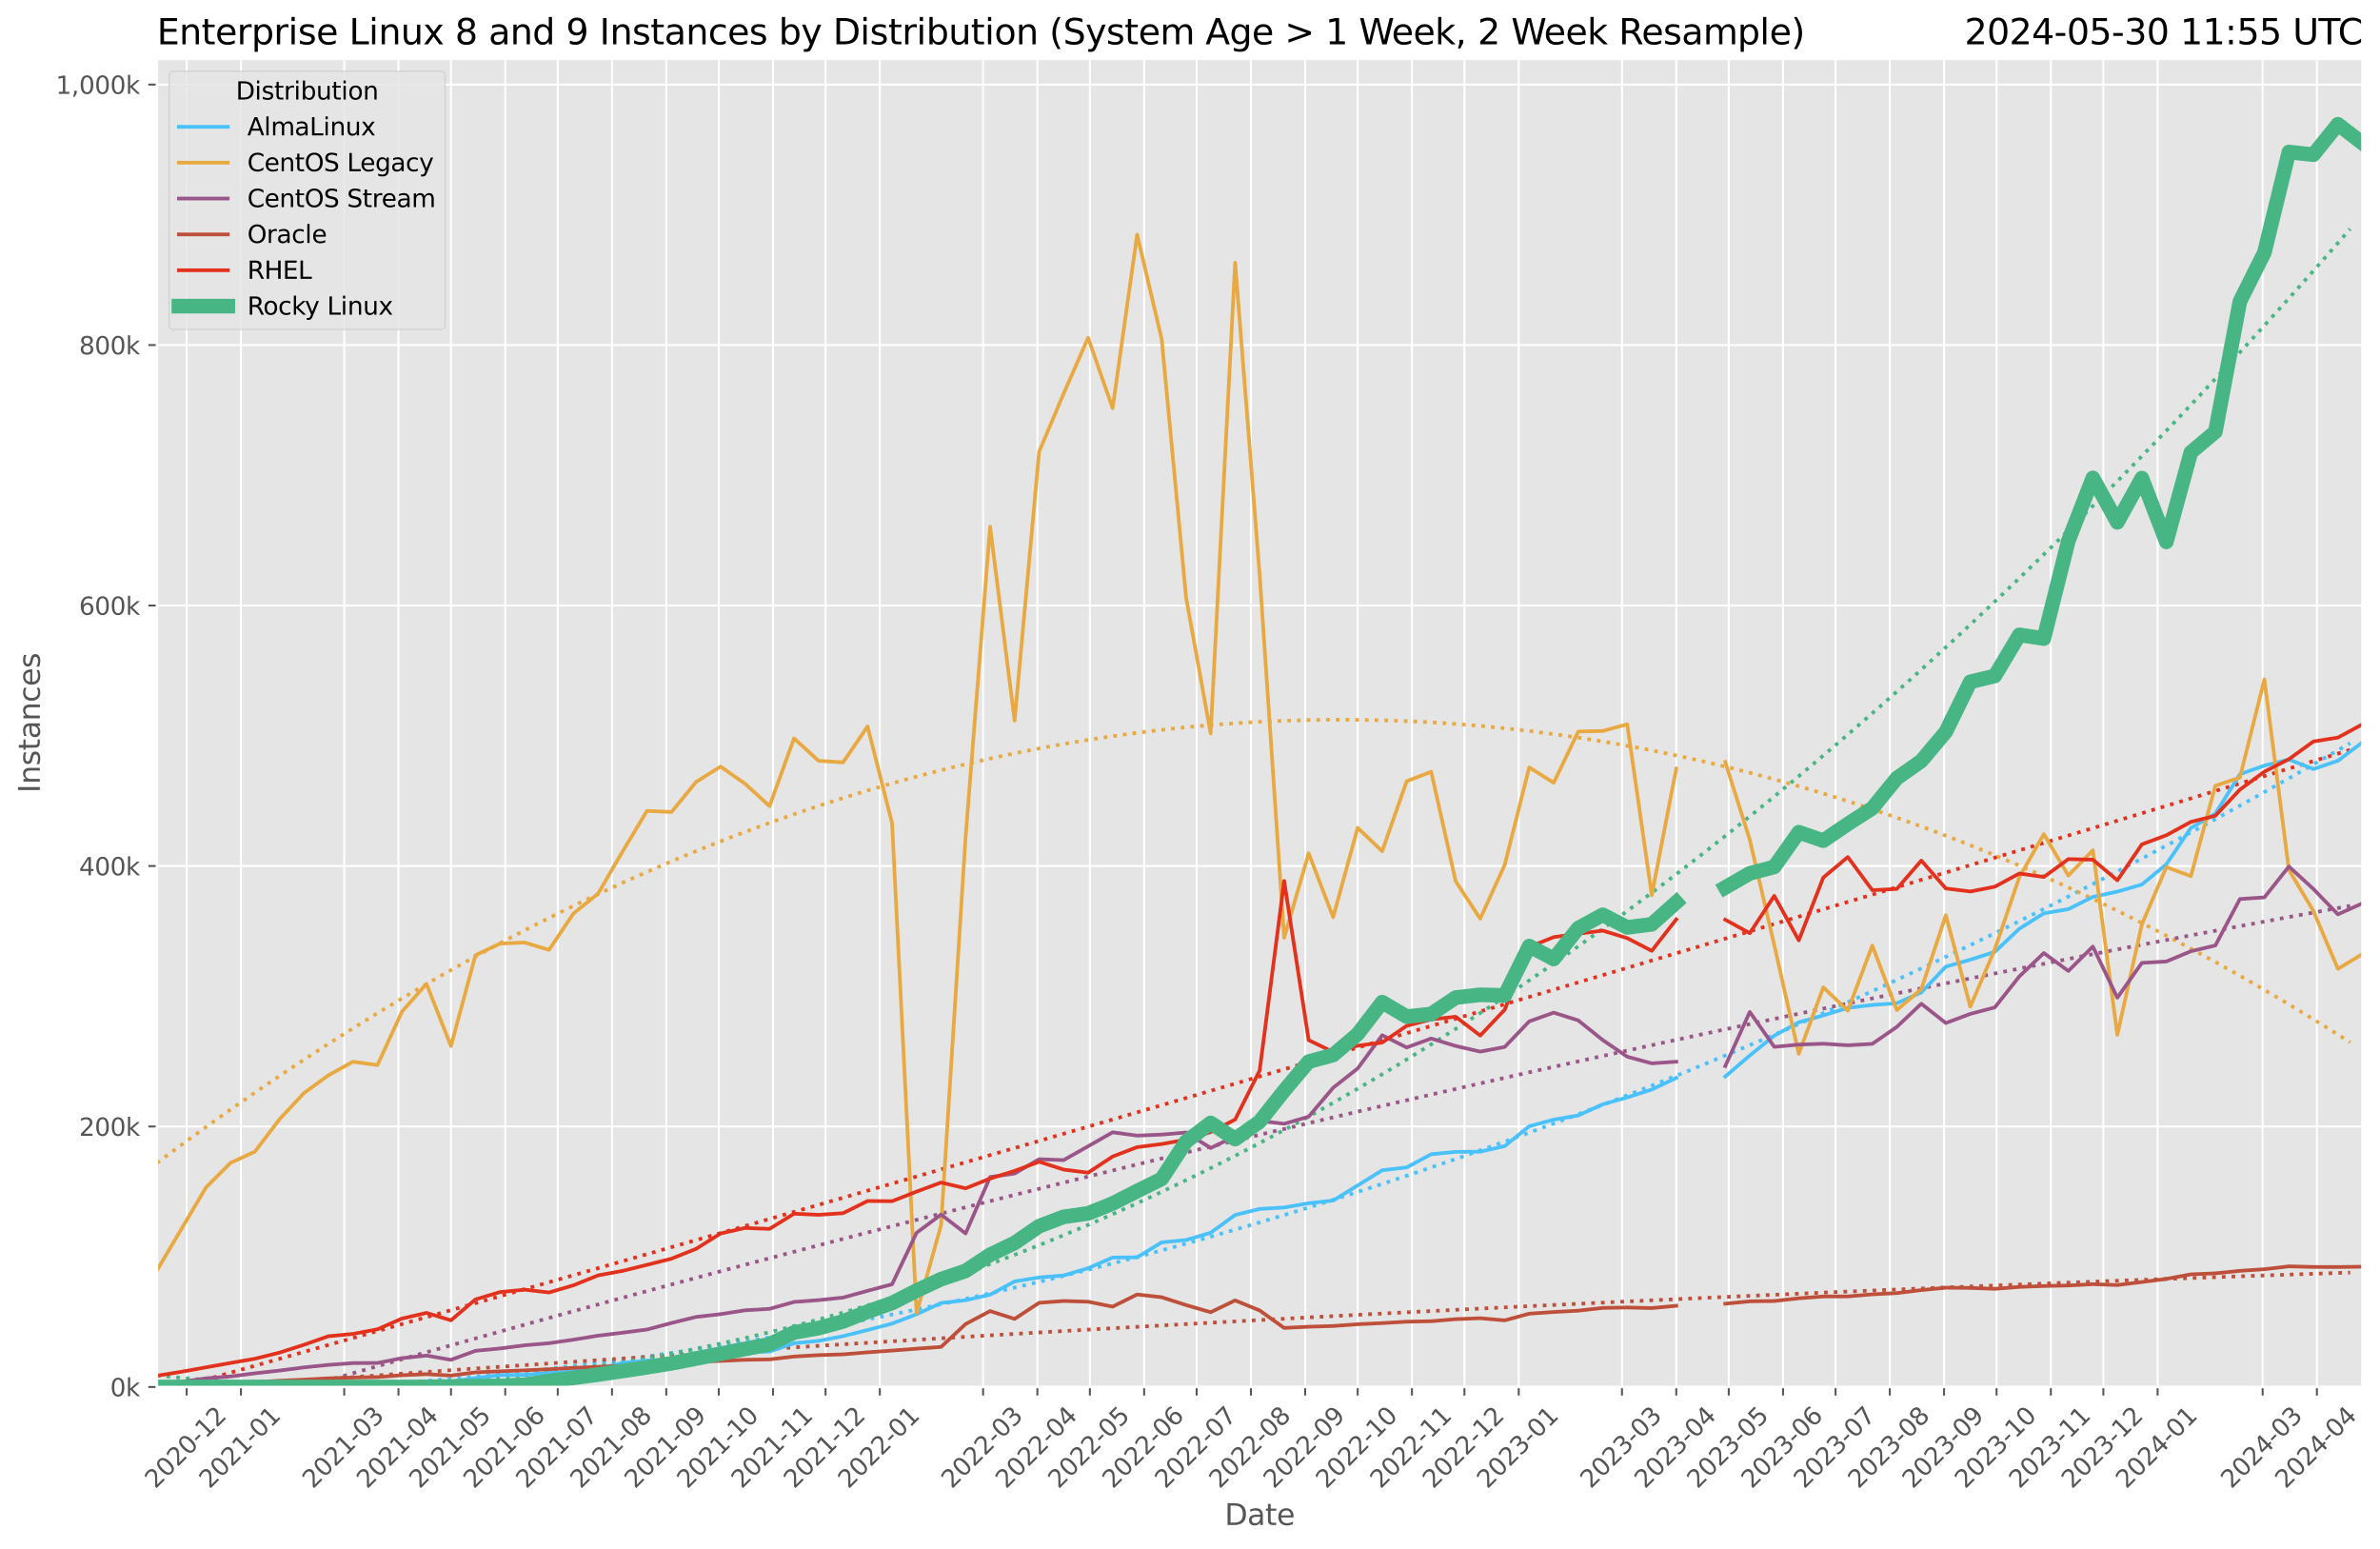 <?xml version="1.0" encoding="utf-8" standalone="no"?>
<!DOCTYPE svg PUBLIC "-//W3C//DTD SVG 1.1//EN"
  "http://www.w3.org/Graphics/SVG/1.1/DTD/svg11.dtd">
<svg xmlns:xlink="http://www.w3.org/1999/xlink" width="974.277pt" height="633.944pt" viewBox="0 0 974.277 633.944" xmlns="http://www.w3.org/2000/svg" version="1.1">
 <defs>
  <style type="text/css">*{stroke-linejoin: round; stroke-linecap: butt}</style>
 </defs>
 <g id="figure_1">
  <g id="patch_1">
   <path d="M 0 633.944 
L 974.277 633.944 
L 974.277 0 
L 0 0 
z
" style="fill: #ffffff"/>
  </g>
  <g id="axes_1">
   <g id="patch_2">
    <path d="M 64.233 567.742 
L 967.077 567.742 
L 967.077 24.142 
L 64.233 24.142 
z
" style="fill: #e5e5e5"/>
   </g>
   <g id="matplotlib.axis_1">
    <g id="xtick_1">
     <g id="line2d_1">
      <path d="M 76.414 567.742 
L 76.414 24.142 
" clip-path="url(#p6bf59e87a6)" style="fill: none; stroke: #ffffff; stroke-width: 0.8; stroke-linecap: square"/>
     </g>
     <g id="line2d_2">
      <defs>
       <path id="ma1be59cce2" d="M 0 0 
L 0 3.5 
" style="stroke: #555555; stroke-width: 0.8"/>
      </defs>
      <g>
       <use xlink:href="#ma1be59cce2" x="76.414" y="567.742" style="fill: #555555; stroke: #555555; stroke-width: 0.8"/>
      </g>
     </g>
     <g id="text_1">
      <!-- 2020-12 -->
      <g style="fill: #555555" transform="translate(63.592 609.66)rotate(-45)scale(0.1 -0.1)">
       <defs>
        <path id="DejaVuSans-32" d="M 1228 531 
L 3431 531 
L 3431 0 
L 469 0 
L 469 531 
Q 828 903 1448 1529 
Q 2069 2156 2228 2338 
Q 2531 2678 2651 2914 
Q 2772 3150 2772 3378 
Q 2772 3750 2511 3984 
Q 2250 4219 1831 4219 
Q 1534 4219 1204 4116 
Q 875 4013 500 3803 
L 500 4441 
Q 881 4594 1212 4672 
Q 1544 4750 1819 4750 
Q 2544 4750 2975 4387 
Q 3406 4025 3406 3419 
Q 3406 3131 3298 2873 
Q 3191 2616 2906 2266 
Q 2828 2175 2409 1742 
Q 1991 1309 1228 531 
z
" transform="scale(0.016)"/>
        <path id="DejaVuSans-30" d="M 2034 4250 
Q 1547 4250 1301 3770 
Q 1056 3291 1056 2328 
Q 1056 1369 1301 889 
Q 1547 409 2034 409 
Q 2525 409 2770 889 
Q 3016 1369 3016 2328 
Q 3016 3291 2770 3770 
Q 2525 4250 2034 4250 
z
M 2034 4750 
Q 2819 4750 3233 4129 
Q 3647 3509 3647 2328 
Q 3647 1150 3233 529 
Q 2819 -91 2034 -91 
Q 1250 -91 836 529 
Q 422 1150 422 2328 
Q 422 3509 836 4129 
Q 1250 4750 2034 4750 
z
" transform="scale(0.016)"/>
        <path id="DejaVuSans-2d" d="M 313 2009 
L 1997 2009 
L 1997 1497 
L 313 1497 
L 313 2009 
z
" transform="scale(0.016)"/>
        <path id="DejaVuSans-31" d="M 794 531 
L 1825 531 
L 1825 4091 
L 703 3866 
L 703 4441 
L 1819 4666 
L 2450 4666 
L 2450 531 
L 3481 531 
L 3481 0 
L 794 0 
L 794 531 
z
" transform="scale(0.016)"/>
       </defs>
       <use xlink:href="#DejaVuSans-32"/>
       <use xlink:href="#DejaVuSans-30" x="63.623"/>
       <use xlink:href="#DejaVuSans-32" x="127.246"/>
       <use xlink:href="#DejaVuSans-30" x="190.869"/>
       <use xlink:href="#DejaVuSans-2d" x="254.492"/>
       <use xlink:href="#DejaVuSans-31" x="290.576"/>
       <use xlink:href="#DejaVuSans-32" x="354.199"/>
      </g>
     </g>
    </g>
    <g id="xtick_2">
     <g id="line2d_3">
      <path d="M 98.627 567.742 
L 98.627 24.142 
" clip-path="url(#p6bf59e87a6)" style="fill: none; stroke: #ffffff; stroke-width: 0.8; stroke-linecap: square"/>
     </g>
     <g id="line2d_4">
      <g>
       <use xlink:href="#ma1be59cce2" x="98.627" y="567.742" style="fill: #555555; stroke: #555555; stroke-width: 0.8"/>
      </g>
     </g>
     <g id="text_2">
      <!-- 2021-01 -->
      <g style="fill: #555555" transform="translate(85.805 609.66)rotate(-45)scale(0.1 -0.1)">
       <use xlink:href="#DejaVuSans-32"/>
       <use xlink:href="#DejaVuSans-30" x="63.623"/>
       <use xlink:href="#DejaVuSans-32" x="127.246"/>
       <use xlink:href="#DejaVuSans-31" x="190.869"/>
       <use xlink:href="#DejaVuSans-2d" x="254.492"/>
       <use xlink:href="#DejaVuSans-30" x="290.576"/>
       <use xlink:href="#DejaVuSans-31" x="354.199"/>
      </g>
     </g>
    </g>
    <g id="xtick_3">
     <g id="line2d_5">
      <path d="M 140.903 567.742 
L 140.903 24.142 
" clip-path="url(#p6bf59e87a6)" style="fill: none; stroke: #ffffff; stroke-width: 0.8; stroke-linecap: square"/>
     </g>
     <g id="line2d_6">
      <g>
       <use xlink:href="#ma1be59cce2" x="140.903" y="567.742" style="fill: #555555; stroke: #555555; stroke-width: 0.8"/>
      </g>
     </g>
     <g id="text_3">
      <!-- 2021-03 -->
      <g style="fill: #555555" transform="translate(128.081 609.66)rotate(-45)scale(0.1 -0.1)">
       <defs>
        <path id="DejaVuSans-33" d="M 2597 2516 
Q 3050 2419 3304 2112 
Q 3559 1806 3559 1356 
Q 3559 666 3084 287 
Q 2609 -91 1734 -91 
Q 1441 -91 1130 -33 
Q 819 25 488 141 
L 488 750 
Q 750 597 1062 519 
Q 1375 441 1716 441 
Q 2309 441 2620 675 
Q 2931 909 2931 1356 
Q 2931 1769 2642 2001 
Q 2353 2234 1838 2234 
L 1294 2234 
L 1294 2753 
L 1863 2753 
Q 2328 2753 2575 2939 
Q 2822 3125 2822 3475 
Q 2822 3834 2567 4026 
Q 2313 4219 1838 4219 
Q 1578 4219 1281 4162 
Q 984 4106 628 3988 
L 628 4550 
Q 988 4650 1302 4700 
Q 1616 4750 1894 4750 
Q 2613 4750 3031 4423 
Q 3450 4097 3450 3541 
Q 3450 3153 3228 2886 
Q 3006 2619 2597 2516 
z
" transform="scale(0.016)"/>
       </defs>
       <use xlink:href="#DejaVuSans-32"/>
       <use xlink:href="#DejaVuSans-30" x="63.623"/>
       <use xlink:href="#DejaVuSans-32" x="127.246"/>
       <use xlink:href="#DejaVuSans-31" x="190.869"/>
       <use xlink:href="#DejaVuSans-2d" x="254.492"/>
       <use xlink:href="#DejaVuSans-30" x="290.576"/>
       <use xlink:href="#DejaVuSans-33" x="354.199"/>
      </g>
     </g>
    </g>
    <g id="xtick_4">
     <g id="line2d_7">
      <path d="M 163.115 567.742 
L 163.115 24.142 
" clip-path="url(#p6bf59e87a6)" style="fill: none; stroke: #ffffff; stroke-width: 0.8; stroke-linecap: square"/>
     </g>
     <g id="line2d_8">
      <g>
       <use xlink:href="#ma1be59cce2" x="163.115" y="567.742" style="fill: #555555; stroke: #555555; stroke-width: 0.8"/>
      </g>
     </g>
     <g id="text_4">
      <!-- 2021-04 -->
      <g style="fill: #555555" transform="translate(150.294 609.66)rotate(-45)scale(0.1 -0.1)">
       <defs>
        <path id="DejaVuSans-34" d="M 2419 4116 
L 825 1625 
L 2419 1625 
L 2419 4116 
z
M 2253 4666 
L 3047 4666 
L 3047 1625 
L 3713 1625 
L 3713 1100 
L 3047 1100 
L 3047 0 
L 2419 0 
L 2419 1100 
L 313 1100 
L 313 1709 
L 2253 4666 
z
" transform="scale(0.016)"/>
       </defs>
       <use xlink:href="#DejaVuSans-32"/>
       <use xlink:href="#DejaVuSans-30" x="63.623"/>
       <use xlink:href="#DejaVuSans-32" x="127.246"/>
       <use xlink:href="#DejaVuSans-31" x="190.869"/>
       <use xlink:href="#DejaVuSans-2d" x="254.492"/>
       <use xlink:href="#DejaVuSans-30" x="290.576"/>
       <use xlink:href="#DejaVuSans-34" x="354.199"/>
      </g>
     </g>
    </g>
    <g id="xtick_5">
     <g id="line2d_9">
      <path d="M 184.612 567.742 
L 184.612 24.142 
" clip-path="url(#p6bf59e87a6)" style="fill: none; stroke: #ffffff; stroke-width: 0.8; stroke-linecap: square"/>
     </g>
     <g id="line2d_10">
      <g>
       <use xlink:href="#ma1be59cce2" x="184.612" y="567.742" style="fill: #555555; stroke: #555555; stroke-width: 0.8"/>
      </g>
     </g>
     <g id="text_5">
      <!-- 2021-05 -->
      <g style="fill: #555555" transform="translate(171.79 609.66)rotate(-45)scale(0.1 -0.1)">
       <defs>
        <path id="DejaVuSans-35" d="M 691 4666 
L 3169 4666 
L 3169 4134 
L 1269 4134 
L 1269 2991 
Q 1406 3038 1543 3061 
Q 1681 3084 1819 3084 
Q 2600 3084 3056 2656 
Q 3513 2228 3513 1497 
Q 3513 744 3044 326 
Q 2575 -91 1722 -91 
Q 1428 -91 1123 -41 
Q 819 9 494 109 
L 494 744 
Q 775 591 1075 516 
Q 1375 441 1709 441 
Q 2250 441 2565 725 
Q 2881 1009 2881 1497 
Q 2881 1984 2565 2268 
Q 2250 2553 1709 2553 
Q 1456 2553 1204 2497 
Q 953 2441 691 2322 
L 691 4666 
z
" transform="scale(0.016)"/>
       </defs>
       <use xlink:href="#DejaVuSans-32"/>
       <use xlink:href="#DejaVuSans-30" x="63.623"/>
       <use xlink:href="#DejaVuSans-32" x="127.246"/>
       <use xlink:href="#DejaVuSans-31" x="190.869"/>
       <use xlink:href="#DejaVuSans-2d" x="254.492"/>
       <use xlink:href="#DejaVuSans-30" x="290.576"/>
       <use xlink:href="#DejaVuSans-35" x="354.199"/>
      </g>
     </g>
    </g>
    <g id="xtick_6">
     <g id="line2d_11">
      <path d="M 206.825 567.742 
L 206.825 24.142 
" clip-path="url(#p6bf59e87a6)" style="fill: none; stroke: #ffffff; stroke-width: 0.8; stroke-linecap: square"/>
     </g>
     <g id="line2d_12">
      <g>
       <use xlink:href="#ma1be59cce2" x="206.825" y="567.742" style="fill: #555555; stroke: #555555; stroke-width: 0.8"/>
      </g>
     </g>
     <g id="text_6">
      <!-- 2021-06 -->
      <g style="fill: #555555" transform="translate(194.003 609.66)rotate(-45)scale(0.1 -0.1)">
       <defs>
        <path id="DejaVuSans-36" d="M 2113 2584 
Q 1688 2584 1439 2293 
Q 1191 2003 1191 1497 
Q 1191 994 1439 701 
Q 1688 409 2113 409 
Q 2538 409 2786 701 
Q 3034 994 3034 1497 
Q 3034 2003 2786 2293 
Q 2538 2584 2113 2584 
z
M 3366 4563 
L 3366 3988 
Q 3128 4100 2886 4159 
Q 2644 4219 2406 4219 
Q 1781 4219 1451 3797 
Q 1122 3375 1075 2522 
Q 1259 2794 1537 2939 
Q 1816 3084 2150 3084 
Q 2853 3084 3261 2657 
Q 3669 2231 3669 1497 
Q 3669 778 3244 343 
Q 2819 -91 2113 -91 
Q 1303 -91 875 529 
Q 447 1150 447 2328 
Q 447 3434 972 4092 
Q 1497 4750 2381 4750 
Q 2619 4750 2861 4703 
Q 3103 4656 3366 4563 
z
" transform="scale(0.016)"/>
       </defs>
       <use xlink:href="#DejaVuSans-32"/>
       <use xlink:href="#DejaVuSans-30" x="63.623"/>
       <use xlink:href="#DejaVuSans-32" x="127.246"/>
       <use xlink:href="#DejaVuSans-31" x="190.869"/>
       <use xlink:href="#DejaVuSans-2d" x="254.492"/>
       <use xlink:href="#DejaVuSans-30" x="290.576"/>
       <use xlink:href="#DejaVuSans-36" x="354.199"/>
      </g>
     </g>
    </g>
    <g id="xtick_7">
     <g id="line2d_13">
      <path d="M 228.321 567.742 
L 228.321 24.142 
" clip-path="url(#p6bf59e87a6)" style="fill: none; stroke: #ffffff; stroke-width: 0.8; stroke-linecap: square"/>
     </g>
     <g id="line2d_14">
      <g>
       <use xlink:href="#ma1be59cce2" x="228.321" y="567.742" style="fill: #555555; stroke: #555555; stroke-width: 0.8"/>
      </g>
     </g>
     <g id="text_7">
      <!-- 2021-07 -->
      <g style="fill: #555555" transform="translate(215.5 609.66)rotate(-45)scale(0.1 -0.1)">
       <defs>
        <path id="DejaVuSans-37" d="M 525 4666 
L 3525 4666 
L 3525 4397 
L 1831 0 
L 1172 0 
L 2766 4134 
L 525 4134 
L 525 4666 
z
" transform="scale(0.016)"/>
       </defs>
       <use xlink:href="#DejaVuSans-32"/>
       <use xlink:href="#DejaVuSans-30" x="63.623"/>
       <use xlink:href="#DejaVuSans-32" x="127.246"/>
       <use xlink:href="#DejaVuSans-31" x="190.869"/>
       <use xlink:href="#DejaVuSans-2d" x="254.492"/>
       <use xlink:href="#DejaVuSans-30" x="290.576"/>
       <use xlink:href="#DejaVuSans-37" x="354.199"/>
      </g>
     </g>
    </g>
    <g id="xtick_8">
     <g id="line2d_15">
      <path d="M 250.534 567.742 
L 250.534 24.142 
" clip-path="url(#p6bf59e87a6)" style="fill: none; stroke: #ffffff; stroke-width: 0.8; stroke-linecap: square"/>
     </g>
     <g id="line2d_16">
      <g>
       <use xlink:href="#ma1be59cce2" x="250.534" y="567.742" style="fill: #555555; stroke: #555555; stroke-width: 0.8"/>
      </g>
     </g>
     <g id="text_8">
      <!-- 2021-08 -->
      <g style="fill: #555555" transform="translate(237.712 609.66)rotate(-45)scale(0.1 -0.1)">
       <defs>
        <path id="DejaVuSans-38" d="M 2034 2216 
Q 1584 2216 1326 1975 
Q 1069 1734 1069 1313 
Q 1069 891 1326 650 
Q 1584 409 2034 409 
Q 2484 409 2743 651 
Q 3003 894 3003 1313 
Q 3003 1734 2745 1975 
Q 2488 2216 2034 2216 
z
M 1403 2484 
Q 997 2584 770 2862 
Q 544 3141 544 3541 
Q 544 4100 942 4425 
Q 1341 4750 2034 4750 
Q 2731 4750 3128 4425 
Q 3525 4100 3525 3541 
Q 3525 3141 3298 2862 
Q 3072 2584 2669 2484 
Q 3125 2378 3379 2068 
Q 3634 1759 3634 1313 
Q 3634 634 3220 271 
Q 2806 -91 2034 -91 
Q 1263 -91 848 271 
Q 434 634 434 1313 
Q 434 1759 690 2068 
Q 947 2378 1403 2484 
z
M 1172 3481 
Q 1172 3119 1398 2916 
Q 1625 2713 2034 2713 
Q 2441 2713 2670 2916 
Q 2900 3119 2900 3481 
Q 2900 3844 2670 4047 
Q 2441 4250 2034 4250 
Q 1625 4250 1398 4047 
Q 1172 3844 1172 3481 
z
" transform="scale(0.016)"/>
       </defs>
       <use xlink:href="#DejaVuSans-32"/>
       <use xlink:href="#DejaVuSans-30" x="63.623"/>
       <use xlink:href="#DejaVuSans-32" x="127.246"/>
       <use xlink:href="#DejaVuSans-31" x="190.869"/>
       <use xlink:href="#DejaVuSans-2d" x="254.492"/>
       <use xlink:href="#DejaVuSans-30" x="290.576"/>
       <use xlink:href="#DejaVuSans-38" x="354.199"/>
      </g>
     </g>
    </g>
    <g id="xtick_9">
     <g id="line2d_17">
      <path d="M 272.746 567.742 
L 272.746 24.142 
" clip-path="url(#p6bf59e87a6)" style="fill: none; stroke: #ffffff; stroke-width: 0.8; stroke-linecap: square"/>
     </g>
     <g id="line2d_18">
      <g>
       <use xlink:href="#ma1be59cce2" x="272.746" y="567.742" style="fill: #555555; stroke: #555555; stroke-width: 0.8"/>
      </g>
     </g>
     <g id="text_9">
      <!-- 2021-09 -->
      <g style="fill: #555555" transform="translate(259.925 609.66)rotate(-45)scale(0.1 -0.1)">
       <defs>
        <path id="DejaVuSans-39" d="M 703 97 
L 703 672 
Q 941 559 1184 500 
Q 1428 441 1663 441 
Q 2288 441 2617 861 
Q 2947 1281 2994 2138 
Q 2813 1869 2534 1725 
Q 2256 1581 1919 1581 
Q 1219 1581 811 2004 
Q 403 2428 403 3163 
Q 403 3881 828 4315 
Q 1253 4750 1959 4750 
Q 2769 4750 3195 4129 
Q 3622 3509 3622 2328 
Q 3622 1225 3098 567 
Q 2575 -91 1691 -91 
Q 1453 -91 1209 -44 
Q 966 3 703 97 
z
M 1959 2075 
Q 2384 2075 2632 2365 
Q 2881 2656 2881 3163 
Q 2881 3666 2632 3958 
Q 2384 4250 1959 4250 
Q 1534 4250 1286 3958 
Q 1038 3666 1038 3163 
Q 1038 2656 1286 2365 
Q 1534 2075 1959 2075 
z
" transform="scale(0.016)"/>
       </defs>
       <use xlink:href="#DejaVuSans-32"/>
       <use xlink:href="#DejaVuSans-30" x="63.623"/>
       <use xlink:href="#DejaVuSans-32" x="127.246"/>
       <use xlink:href="#DejaVuSans-31" x="190.869"/>
       <use xlink:href="#DejaVuSans-2d" x="254.492"/>
       <use xlink:href="#DejaVuSans-30" x="290.576"/>
       <use xlink:href="#DejaVuSans-39" x="354.199"/>
      </g>
     </g>
    </g>
    <g id="xtick_10">
     <g id="line2d_19">
      <path d="M 294.243 567.742 
L 294.243 24.142 
" clip-path="url(#p6bf59e87a6)" style="fill: none; stroke: #ffffff; stroke-width: 0.8; stroke-linecap: square"/>
     </g>
     <g id="line2d_20">
      <g>
       <use xlink:href="#ma1be59cce2" x="294.243" y="567.742" style="fill: #555555; stroke: #555555; stroke-width: 0.8"/>
      </g>
     </g>
     <g id="text_10">
      <!-- 2021-10 -->
      <g style="fill: #555555" transform="translate(281.421 609.66)rotate(-45)scale(0.1 -0.1)">
       <use xlink:href="#DejaVuSans-32"/>
       <use xlink:href="#DejaVuSans-30" x="63.623"/>
       <use xlink:href="#DejaVuSans-32" x="127.246"/>
       <use xlink:href="#DejaVuSans-31" x="190.869"/>
       <use xlink:href="#DejaVuSans-2d" x="254.492"/>
       <use xlink:href="#DejaVuSans-31" x="290.576"/>
       <use xlink:href="#DejaVuSans-30" x="354.199"/>
      </g>
     </g>
    </g>
    <g id="xtick_11">
     <g id="line2d_21">
      <path d="M 316.456 567.742 
L 316.456 24.142 
" clip-path="url(#p6bf59e87a6)" style="fill: none; stroke: #ffffff; stroke-width: 0.8; stroke-linecap: square"/>
     </g>
     <g id="line2d_22">
      <g>
       <use xlink:href="#ma1be59cce2" x="316.456" y="567.742" style="fill: #555555; stroke: #555555; stroke-width: 0.8"/>
      </g>
     </g>
     <g id="text_11">
      <!-- 2021-11 -->
      <g style="fill: #555555" transform="translate(303.634 609.66)rotate(-45)scale(0.1 -0.1)">
       <use xlink:href="#DejaVuSans-32"/>
       <use xlink:href="#DejaVuSans-30" x="63.623"/>
       <use xlink:href="#DejaVuSans-32" x="127.246"/>
       <use xlink:href="#DejaVuSans-31" x="190.869"/>
       <use xlink:href="#DejaVuSans-2d" x="254.492"/>
       <use xlink:href="#DejaVuSans-31" x="290.576"/>
       <use xlink:href="#DejaVuSans-31" x="354.199"/>
      </g>
     </g>
    </g>
    <g id="xtick_12">
     <g id="line2d_23">
      <path d="M 337.952 567.742 
L 337.952 24.142 
" clip-path="url(#p6bf59e87a6)" style="fill: none; stroke: #ffffff; stroke-width: 0.8; stroke-linecap: square"/>
     </g>
     <g id="line2d_24">
      <g>
       <use xlink:href="#ma1be59cce2" x="337.952" y="567.742" style="fill: #555555; stroke: #555555; stroke-width: 0.8"/>
      </g>
     </g>
     <g id="text_12">
      <!-- 2021-12 -->
      <g style="fill: #555555" transform="translate(325.131 609.66)rotate(-45)scale(0.1 -0.1)">
       <use xlink:href="#DejaVuSans-32"/>
       <use xlink:href="#DejaVuSans-30" x="63.623"/>
       <use xlink:href="#DejaVuSans-32" x="127.246"/>
       <use xlink:href="#DejaVuSans-31" x="190.869"/>
       <use xlink:href="#DejaVuSans-2d" x="254.492"/>
       <use xlink:href="#DejaVuSans-31" x="290.576"/>
       <use xlink:href="#DejaVuSans-32" x="354.199"/>
      </g>
     </g>
    </g>
    <g id="xtick_13">
     <g id="line2d_25">
      <path d="M 360.165 567.742 
L 360.165 24.142 
" clip-path="url(#p6bf59e87a6)" style="fill: none; stroke: #ffffff; stroke-width: 0.8; stroke-linecap: square"/>
     </g>
     <g id="line2d_26">
      <g>
       <use xlink:href="#ma1be59cce2" x="360.165" y="567.742" style="fill: #555555; stroke: #555555; stroke-width: 0.8"/>
      </g>
     </g>
     <g id="text_13">
      <!-- 2022-01 -->
      <g style="fill: #555555" transform="translate(347.343 609.66)rotate(-45)scale(0.1 -0.1)">
       <use xlink:href="#DejaVuSans-32"/>
       <use xlink:href="#DejaVuSans-30" x="63.623"/>
       <use xlink:href="#DejaVuSans-32" x="127.246"/>
       <use xlink:href="#DejaVuSans-32" x="190.869"/>
       <use xlink:href="#DejaVuSans-2d" x="254.492"/>
       <use xlink:href="#DejaVuSans-30" x="290.576"/>
       <use xlink:href="#DejaVuSans-31" x="354.199"/>
      </g>
     </g>
    </g>
    <g id="xtick_14">
     <g id="line2d_27">
      <path d="M 402.441 567.742 
L 402.441 24.142 
" clip-path="url(#p6bf59e87a6)" style="fill: none; stroke: #ffffff; stroke-width: 0.8; stroke-linecap: square"/>
     </g>
     <g id="line2d_28">
      <g>
       <use xlink:href="#ma1be59cce2" x="402.441" y="567.742" style="fill: #555555; stroke: #555555; stroke-width: 0.8"/>
      </g>
     </g>
     <g id="text_14">
      <!-- 2022-03 -->
      <g style="fill: #555555" transform="translate(389.619 609.66)rotate(-45)scale(0.1 -0.1)">
       <use xlink:href="#DejaVuSans-32"/>
       <use xlink:href="#DejaVuSans-30" x="63.623"/>
       <use xlink:href="#DejaVuSans-32" x="127.246"/>
       <use xlink:href="#DejaVuSans-32" x="190.869"/>
       <use xlink:href="#DejaVuSans-2d" x="254.492"/>
       <use xlink:href="#DejaVuSans-30" x="290.576"/>
       <use xlink:href="#DejaVuSans-33" x="354.199"/>
      </g>
     </g>
    </g>
    <g id="xtick_15">
     <g id="line2d_29">
      <path d="M 424.654 567.742 
L 424.654 24.142 
" clip-path="url(#p6bf59e87a6)" style="fill: none; stroke: #ffffff; stroke-width: 0.8; stroke-linecap: square"/>
     </g>
     <g id="line2d_30">
      <g>
       <use xlink:href="#ma1be59cce2" x="424.654" y="567.742" style="fill: #555555; stroke: #555555; stroke-width: 0.8"/>
      </g>
     </g>
     <g id="text_15">
      <!-- 2022-04 -->
      <g style="fill: #555555" transform="translate(411.832 609.66)rotate(-45)scale(0.1 -0.1)">
       <use xlink:href="#DejaVuSans-32"/>
       <use xlink:href="#DejaVuSans-30" x="63.623"/>
       <use xlink:href="#DejaVuSans-32" x="127.246"/>
       <use xlink:href="#DejaVuSans-32" x="190.869"/>
       <use xlink:href="#DejaVuSans-2d" x="254.492"/>
       <use xlink:href="#DejaVuSans-30" x="290.576"/>
       <use xlink:href="#DejaVuSans-34" x="354.199"/>
      </g>
     </g>
    </g>
    <g id="xtick_16">
     <g id="line2d_31">
      <path d="M 446.15 567.742 
L 446.15 24.142 
" clip-path="url(#p6bf59e87a6)" style="fill: none; stroke: #ffffff; stroke-width: 0.8; stroke-linecap: square"/>
     </g>
     <g id="line2d_32">
      <g>
       <use xlink:href="#ma1be59cce2" x="446.15" y="567.742" style="fill: #555555; stroke: #555555; stroke-width: 0.8"/>
      </g>
     </g>
     <g id="text_16">
      <!-- 2022-05 -->
      <g style="fill: #555555" transform="translate(433.329 609.66)rotate(-45)scale(0.1 -0.1)">
       <use xlink:href="#DejaVuSans-32"/>
       <use xlink:href="#DejaVuSans-30" x="63.623"/>
       <use xlink:href="#DejaVuSans-32" x="127.246"/>
       <use xlink:href="#DejaVuSans-32" x="190.869"/>
       <use xlink:href="#DejaVuSans-2d" x="254.492"/>
       <use xlink:href="#DejaVuSans-30" x="290.576"/>
       <use xlink:href="#DejaVuSans-35" x="354.199"/>
      </g>
     </g>
    </g>
    <g id="xtick_17">
     <g id="line2d_33">
      <path d="M 468.363 567.742 
L 468.363 24.142 
" clip-path="url(#p6bf59e87a6)" style="fill: none; stroke: #ffffff; stroke-width: 0.8; stroke-linecap: square"/>
     </g>
     <g id="line2d_34">
      <g>
       <use xlink:href="#ma1be59cce2" x="468.363" y="567.742" style="fill: #555555; stroke: #555555; stroke-width: 0.8"/>
      </g>
     </g>
     <g id="text_17">
      <!-- 2022-06 -->
      <g style="fill: #555555" transform="translate(455.541 609.66)rotate(-45)scale(0.1 -0.1)">
       <use xlink:href="#DejaVuSans-32"/>
       <use xlink:href="#DejaVuSans-30" x="63.623"/>
       <use xlink:href="#DejaVuSans-32" x="127.246"/>
       <use xlink:href="#DejaVuSans-32" x="190.869"/>
       <use xlink:href="#DejaVuSans-2d" x="254.492"/>
       <use xlink:href="#DejaVuSans-30" x="290.576"/>
       <use xlink:href="#DejaVuSans-36" x="354.199"/>
      </g>
     </g>
    </g>
    <g id="xtick_18">
     <g id="line2d_35">
      <path d="M 489.859 567.742 
L 489.859 24.142 
" clip-path="url(#p6bf59e87a6)" style="fill: none; stroke: #ffffff; stroke-width: 0.8; stroke-linecap: square"/>
     </g>
     <g id="line2d_36">
      <g>
       <use xlink:href="#ma1be59cce2" x="489.859" y="567.742" style="fill: #555555; stroke: #555555; stroke-width: 0.8"/>
      </g>
     </g>
     <g id="text_18">
      <!-- 2022-07 -->
      <g style="fill: #555555" transform="translate(477.038 609.66)rotate(-45)scale(0.1 -0.1)">
       <use xlink:href="#DejaVuSans-32"/>
       <use xlink:href="#DejaVuSans-30" x="63.623"/>
       <use xlink:href="#DejaVuSans-32" x="127.246"/>
       <use xlink:href="#DejaVuSans-32" x="190.869"/>
       <use xlink:href="#DejaVuSans-2d" x="254.492"/>
       <use xlink:href="#DejaVuSans-30" x="290.576"/>
       <use xlink:href="#DejaVuSans-37" x="354.199"/>
      </g>
     </g>
    </g>
    <g id="xtick_19">
     <g id="line2d_37">
      <path d="M 512.072 567.742 
L 512.072 24.142 
" clip-path="url(#p6bf59e87a6)" style="fill: none; stroke: #ffffff; stroke-width: 0.8; stroke-linecap: square"/>
     </g>
     <g id="line2d_38">
      <g>
       <use xlink:href="#ma1be59cce2" x="512.072" y="567.742" style="fill: #555555; stroke: #555555; stroke-width: 0.8"/>
      </g>
     </g>
     <g id="text_19">
      <!-- 2022-08 -->
      <g style="fill: #555555" transform="translate(499.251 609.66)rotate(-45)scale(0.1 -0.1)">
       <use xlink:href="#DejaVuSans-32"/>
       <use xlink:href="#DejaVuSans-30" x="63.623"/>
       <use xlink:href="#DejaVuSans-32" x="127.246"/>
       <use xlink:href="#DejaVuSans-32" x="190.869"/>
       <use xlink:href="#DejaVuSans-2d" x="254.492"/>
       <use xlink:href="#DejaVuSans-30" x="290.576"/>
       <use xlink:href="#DejaVuSans-38" x="354.199"/>
      </g>
     </g>
    </g>
    <g id="xtick_20">
     <g id="line2d_39">
      <path d="M 534.285 567.742 
L 534.285 24.142 
" clip-path="url(#p6bf59e87a6)" style="fill: none; stroke: #ffffff; stroke-width: 0.8; stroke-linecap: square"/>
     </g>
     <g id="line2d_40">
      <g>
       <use xlink:href="#ma1be59cce2" x="534.285" y="567.742" style="fill: #555555; stroke: #555555; stroke-width: 0.8"/>
      </g>
     </g>
     <g id="text_20">
      <!-- 2022-09 -->
      <g style="fill: #555555" transform="translate(521.463 609.66)rotate(-45)scale(0.1 -0.1)">
       <use xlink:href="#DejaVuSans-32"/>
       <use xlink:href="#DejaVuSans-30" x="63.623"/>
       <use xlink:href="#DejaVuSans-32" x="127.246"/>
       <use xlink:href="#DejaVuSans-32" x="190.869"/>
       <use xlink:href="#DejaVuSans-2d" x="254.492"/>
       <use xlink:href="#DejaVuSans-30" x="290.576"/>
       <use xlink:href="#DejaVuSans-39" x="354.199"/>
      </g>
     </g>
    </g>
    <g id="xtick_21">
     <g id="line2d_41">
      <path d="M 555.781 567.742 
L 555.781 24.142 
" clip-path="url(#p6bf59e87a6)" style="fill: none; stroke: #ffffff; stroke-width: 0.8; stroke-linecap: square"/>
     </g>
     <g id="line2d_42">
      <g>
       <use xlink:href="#ma1be59cce2" x="555.781" y="567.742" style="fill: #555555; stroke: #555555; stroke-width: 0.8"/>
      </g>
     </g>
     <g id="text_21">
      <!-- 2022-10 -->
      <g style="fill: #555555" transform="translate(542.96 609.66)rotate(-45)scale(0.1 -0.1)">
       <use xlink:href="#DejaVuSans-32"/>
       <use xlink:href="#DejaVuSans-30" x="63.623"/>
       <use xlink:href="#DejaVuSans-32" x="127.246"/>
       <use xlink:href="#DejaVuSans-32" x="190.869"/>
       <use xlink:href="#DejaVuSans-2d" x="254.492"/>
       <use xlink:href="#DejaVuSans-31" x="290.576"/>
       <use xlink:href="#DejaVuSans-30" x="354.199"/>
      </g>
     </g>
    </g>
    <g id="xtick_22">
     <g id="line2d_43">
      <path d="M 577.994 567.742 
L 577.994 24.142 
" clip-path="url(#p6bf59e87a6)" style="fill: none; stroke: #ffffff; stroke-width: 0.8; stroke-linecap: square"/>
     </g>
     <g id="line2d_44">
      <g>
       <use xlink:href="#ma1be59cce2" x="577.994" y="567.742" style="fill: #555555; stroke: #555555; stroke-width: 0.8"/>
      </g>
     </g>
     <g id="text_22">
      <!-- 2022-11 -->
      <g style="fill: #555555" transform="translate(565.172 609.66)rotate(-45)scale(0.1 -0.1)">
       <use xlink:href="#DejaVuSans-32"/>
       <use xlink:href="#DejaVuSans-30" x="63.623"/>
       <use xlink:href="#DejaVuSans-32" x="127.246"/>
       <use xlink:href="#DejaVuSans-32" x="190.869"/>
       <use xlink:href="#DejaVuSans-2d" x="254.492"/>
       <use xlink:href="#DejaVuSans-31" x="290.576"/>
       <use xlink:href="#DejaVuSans-31" x="354.199"/>
      </g>
     </g>
    </g>
    <g id="xtick_23">
     <g id="line2d_45">
      <path d="M 599.49 567.742 
L 599.49 24.142 
" clip-path="url(#p6bf59e87a6)" style="fill: none; stroke: #ffffff; stroke-width: 0.8; stroke-linecap: square"/>
     </g>
     <g id="line2d_46">
      <g>
       <use xlink:href="#ma1be59cce2" x="599.49" y="567.742" style="fill: #555555; stroke: #555555; stroke-width: 0.8"/>
      </g>
     </g>
     <g id="text_23">
      <!-- 2022-12 -->
      <g style="fill: #555555" transform="translate(586.669 609.66)rotate(-45)scale(0.1 -0.1)">
       <use xlink:href="#DejaVuSans-32"/>
       <use xlink:href="#DejaVuSans-30" x="63.623"/>
       <use xlink:href="#DejaVuSans-32" x="127.246"/>
       <use xlink:href="#DejaVuSans-32" x="190.869"/>
       <use xlink:href="#DejaVuSans-2d" x="254.492"/>
       <use xlink:href="#DejaVuSans-31" x="290.576"/>
       <use xlink:href="#DejaVuSans-32" x="354.199"/>
      </g>
     </g>
    </g>
    <g id="xtick_24">
     <g id="line2d_47">
      <path d="M 621.703 567.742 
L 621.703 24.142 
" clip-path="url(#p6bf59e87a6)" style="fill: none; stroke: #ffffff; stroke-width: 0.8; stroke-linecap: square"/>
     </g>
     <g id="line2d_48">
      <g>
       <use xlink:href="#ma1be59cce2" x="621.703" y="567.742" style="fill: #555555; stroke: #555555; stroke-width: 0.8"/>
      </g>
     </g>
     <g id="text_24">
      <!-- 2023-01 -->
      <g style="fill: #555555" transform="translate(608.882 609.66)rotate(-45)scale(0.1 -0.1)">
       <use xlink:href="#DejaVuSans-32"/>
       <use xlink:href="#DejaVuSans-30" x="63.623"/>
       <use xlink:href="#DejaVuSans-32" x="127.246"/>
       <use xlink:href="#DejaVuSans-33" x="190.869"/>
       <use xlink:href="#DejaVuSans-2d" x="254.492"/>
       <use xlink:href="#DejaVuSans-30" x="290.576"/>
       <use xlink:href="#DejaVuSans-31" x="354.199"/>
      </g>
     </g>
    </g>
    <g id="xtick_25">
     <g id="line2d_49">
      <path d="M 663.979 567.742 
L 663.979 24.142 
" clip-path="url(#p6bf59e87a6)" style="fill: none; stroke: #ffffff; stroke-width: 0.8; stroke-linecap: square"/>
     </g>
     <g id="line2d_50">
      <g>
       <use xlink:href="#ma1be59cce2" x="663.979" y="567.742" style="fill: #555555; stroke: #555555; stroke-width: 0.8"/>
      </g>
     </g>
     <g id="text_25">
      <!-- 2023-03 -->
      <g style="fill: #555555" transform="translate(651.158 609.66)rotate(-45)scale(0.1 -0.1)">
       <use xlink:href="#DejaVuSans-32"/>
       <use xlink:href="#DejaVuSans-30" x="63.623"/>
       <use xlink:href="#DejaVuSans-32" x="127.246"/>
       <use xlink:href="#DejaVuSans-33" x="190.869"/>
       <use xlink:href="#DejaVuSans-2d" x="254.492"/>
       <use xlink:href="#DejaVuSans-30" x="290.576"/>
       <use xlink:href="#DejaVuSans-33" x="354.199"/>
      </g>
     </g>
    </g>
    <g id="xtick_26">
     <g id="line2d_51">
      <path d="M 686.192 567.742 
L 686.192 24.142 
" clip-path="url(#p6bf59e87a6)" style="fill: none; stroke: #ffffff; stroke-width: 0.8; stroke-linecap: square"/>
     </g>
     <g id="line2d_52">
      <g>
       <use xlink:href="#ma1be59cce2" x="686.192" y="567.742" style="fill: #555555; stroke: #555555; stroke-width: 0.8"/>
      </g>
     </g>
     <g id="text_26">
      <!-- 2023-04 -->
      <g style="fill: #555555" transform="translate(673.37 609.66)rotate(-45)scale(0.1 -0.1)">
       <use xlink:href="#DejaVuSans-32"/>
       <use xlink:href="#DejaVuSans-30" x="63.623"/>
       <use xlink:href="#DejaVuSans-32" x="127.246"/>
       <use xlink:href="#DejaVuSans-33" x="190.869"/>
       <use xlink:href="#DejaVuSans-2d" x="254.492"/>
       <use xlink:href="#DejaVuSans-30" x="290.576"/>
       <use xlink:href="#DejaVuSans-34" x="354.199"/>
      </g>
     </g>
    </g>
    <g id="xtick_27">
     <g id="line2d_53">
      <path d="M 707.688 567.742 
L 707.688 24.142 
" clip-path="url(#p6bf59e87a6)" style="fill: none; stroke: #ffffff; stroke-width: 0.8; stroke-linecap: square"/>
     </g>
     <g id="line2d_54">
      <g>
       <use xlink:href="#ma1be59cce2" x="707.688" y="567.742" style="fill: #555555; stroke: #555555; stroke-width: 0.8"/>
      </g>
     </g>
     <g id="text_27">
      <!-- 2023-05 -->
      <g style="fill: #555555" transform="translate(694.867 609.66)rotate(-45)scale(0.1 -0.1)">
       <use xlink:href="#DejaVuSans-32"/>
       <use xlink:href="#DejaVuSans-30" x="63.623"/>
       <use xlink:href="#DejaVuSans-32" x="127.246"/>
       <use xlink:href="#DejaVuSans-33" x="190.869"/>
       <use xlink:href="#DejaVuSans-2d" x="254.492"/>
       <use xlink:href="#DejaVuSans-30" x="290.576"/>
       <use xlink:href="#DejaVuSans-35" x="354.199"/>
      </g>
     </g>
    </g>
    <g id="xtick_28">
     <g id="line2d_55">
      <path d="M 729.901 567.742 
L 729.901 24.142 
" clip-path="url(#p6bf59e87a6)" style="fill: none; stroke: #ffffff; stroke-width: 0.8; stroke-linecap: square"/>
     </g>
     <g id="line2d_56">
      <g>
       <use xlink:href="#ma1be59cce2" x="729.901" y="567.742" style="fill: #555555; stroke: #555555; stroke-width: 0.8"/>
      </g>
     </g>
     <g id="text_28">
      <!-- 2023-06 -->
      <g style="fill: #555555" transform="translate(717.08 609.66)rotate(-45)scale(0.1 -0.1)">
       <use xlink:href="#DejaVuSans-32"/>
       <use xlink:href="#DejaVuSans-30" x="63.623"/>
       <use xlink:href="#DejaVuSans-32" x="127.246"/>
       <use xlink:href="#DejaVuSans-33" x="190.869"/>
       <use xlink:href="#DejaVuSans-2d" x="254.492"/>
       <use xlink:href="#DejaVuSans-30" x="290.576"/>
       <use xlink:href="#DejaVuSans-36" x="354.199"/>
      </g>
     </g>
    </g>
    <g id="xtick_29">
     <g id="line2d_57">
      <path d="M 751.397 567.742 
L 751.397 24.142 
" clip-path="url(#p6bf59e87a6)" style="fill: none; stroke: #ffffff; stroke-width: 0.8; stroke-linecap: square"/>
     </g>
     <g id="line2d_58">
      <g>
       <use xlink:href="#ma1be59cce2" x="751.397" y="567.742" style="fill: #555555; stroke: #555555; stroke-width: 0.8"/>
      </g>
     </g>
     <g id="text_29">
      <!-- 2023-07 -->
      <g style="fill: #555555" transform="translate(738.576 609.66)rotate(-45)scale(0.1 -0.1)">
       <use xlink:href="#DejaVuSans-32"/>
       <use xlink:href="#DejaVuSans-30" x="63.623"/>
       <use xlink:href="#DejaVuSans-32" x="127.246"/>
       <use xlink:href="#DejaVuSans-33" x="190.869"/>
       <use xlink:href="#DejaVuSans-2d" x="254.492"/>
       <use xlink:href="#DejaVuSans-30" x="290.576"/>
       <use xlink:href="#DejaVuSans-37" x="354.199"/>
      </g>
     </g>
    </g>
    <g id="xtick_30">
     <g id="line2d_59">
      <path d="M 773.61 567.742 
L 773.61 24.142 
" clip-path="url(#p6bf59e87a6)" style="fill: none; stroke: #ffffff; stroke-width: 0.8; stroke-linecap: square"/>
     </g>
     <g id="line2d_60">
      <g>
       <use xlink:href="#ma1be59cce2" x="773.61" y="567.742" style="fill: #555555; stroke: #555555; stroke-width: 0.8"/>
      </g>
     </g>
     <g id="text_30">
      <!-- 2023-08 -->
      <g style="fill: #555555" transform="translate(760.789 609.66)rotate(-45)scale(0.1 -0.1)">
       <use xlink:href="#DejaVuSans-32"/>
       <use xlink:href="#DejaVuSans-30" x="63.623"/>
       <use xlink:href="#DejaVuSans-32" x="127.246"/>
       <use xlink:href="#DejaVuSans-33" x="190.869"/>
       <use xlink:href="#DejaVuSans-2d" x="254.492"/>
       <use xlink:href="#DejaVuSans-30" x="290.576"/>
       <use xlink:href="#DejaVuSans-38" x="354.199"/>
      </g>
     </g>
    </g>
    <g id="xtick_31">
     <g id="line2d_61">
      <path d="M 795.823 567.742 
L 795.823 24.142 
" clip-path="url(#p6bf59e87a6)" style="fill: none; stroke: #ffffff; stroke-width: 0.8; stroke-linecap: square"/>
     </g>
     <g id="line2d_62">
      <g>
       <use xlink:href="#ma1be59cce2" x="795.823" y="567.742" style="fill: #555555; stroke: #555555; stroke-width: 0.8"/>
      </g>
     </g>
     <g id="text_31">
      <!-- 2023-09 -->
      <g style="fill: #555555" transform="translate(783.001 609.66)rotate(-45)scale(0.1 -0.1)">
       <use xlink:href="#DejaVuSans-32"/>
       <use xlink:href="#DejaVuSans-30" x="63.623"/>
       <use xlink:href="#DejaVuSans-32" x="127.246"/>
       <use xlink:href="#DejaVuSans-33" x="190.869"/>
       <use xlink:href="#DejaVuSans-2d" x="254.492"/>
       <use xlink:href="#DejaVuSans-30" x="290.576"/>
       <use xlink:href="#DejaVuSans-39" x="354.199"/>
      </g>
     </g>
    </g>
    <g id="xtick_32">
     <g id="line2d_63">
      <path d="M 817.319 567.742 
L 817.319 24.142 
" clip-path="url(#p6bf59e87a6)" style="fill: none; stroke: #ffffff; stroke-width: 0.8; stroke-linecap: square"/>
     </g>
     <g id="line2d_64">
      <g>
       <use xlink:href="#ma1be59cce2" x="817.319" y="567.742" style="fill: #555555; stroke: #555555; stroke-width: 0.8"/>
      </g>
     </g>
     <g id="text_32">
      <!-- 2023-10 -->
      <g style="fill: #555555" transform="translate(804.498 609.66)rotate(-45)scale(0.1 -0.1)">
       <use xlink:href="#DejaVuSans-32"/>
       <use xlink:href="#DejaVuSans-30" x="63.623"/>
       <use xlink:href="#DejaVuSans-32" x="127.246"/>
       <use xlink:href="#DejaVuSans-33" x="190.869"/>
       <use xlink:href="#DejaVuSans-2d" x="254.492"/>
       <use xlink:href="#DejaVuSans-31" x="290.576"/>
       <use xlink:href="#DejaVuSans-30" x="354.199"/>
      </g>
     </g>
    </g>
    <g id="xtick_33">
     <g id="line2d_65">
      <path d="M 839.532 567.742 
L 839.532 24.142 
" clip-path="url(#p6bf59e87a6)" style="fill: none; stroke: #ffffff; stroke-width: 0.8; stroke-linecap: square"/>
     </g>
     <g id="line2d_66">
      <g>
       <use xlink:href="#ma1be59cce2" x="839.532" y="567.742" style="fill: #555555; stroke: #555555; stroke-width: 0.8"/>
      </g>
     </g>
     <g id="text_33">
      <!-- 2023-11 -->
      <g style="fill: #555555" transform="translate(826.711 609.66)rotate(-45)scale(0.1 -0.1)">
       <use xlink:href="#DejaVuSans-32"/>
       <use xlink:href="#DejaVuSans-30" x="63.623"/>
       <use xlink:href="#DejaVuSans-32" x="127.246"/>
       <use xlink:href="#DejaVuSans-33" x="190.869"/>
       <use xlink:href="#DejaVuSans-2d" x="254.492"/>
       <use xlink:href="#DejaVuSans-31" x="290.576"/>
       <use xlink:href="#DejaVuSans-31" x="354.199"/>
      </g>
     </g>
    </g>
    <g id="xtick_34">
     <g id="line2d_67">
      <path d="M 861.028 567.742 
L 861.028 24.142 
" clip-path="url(#p6bf59e87a6)" style="fill: none; stroke: #ffffff; stroke-width: 0.8; stroke-linecap: square"/>
     </g>
     <g id="line2d_68">
      <g>
       <use xlink:href="#ma1be59cce2" x="861.028" y="567.742" style="fill: #555555; stroke: #555555; stroke-width: 0.8"/>
      </g>
     </g>
     <g id="text_34">
      <!-- 2023-12 -->
      <g style="fill: #555555" transform="translate(848.207 609.66)rotate(-45)scale(0.1 -0.1)">
       <use xlink:href="#DejaVuSans-32"/>
       <use xlink:href="#DejaVuSans-30" x="63.623"/>
       <use xlink:href="#DejaVuSans-32" x="127.246"/>
       <use xlink:href="#DejaVuSans-33" x="190.869"/>
       <use xlink:href="#DejaVuSans-2d" x="254.492"/>
       <use xlink:href="#DejaVuSans-31" x="290.576"/>
       <use xlink:href="#DejaVuSans-32" x="354.199"/>
      </g>
     </g>
    </g>
    <g id="xtick_35">
     <g id="line2d_69">
      <path d="M 883.241 567.742 
L 883.241 24.142 
" clip-path="url(#p6bf59e87a6)" style="fill: none; stroke: #ffffff; stroke-width: 0.8; stroke-linecap: square"/>
     </g>
     <g id="line2d_70">
      <g>
       <use xlink:href="#ma1be59cce2" x="883.241" y="567.742" style="fill: #555555; stroke: #555555; stroke-width: 0.8"/>
      </g>
     </g>
     <g id="text_35">
      <!-- 2024-01 -->
      <g style="fill: #555555" transform="translate(870.42 609.66)rotate(-45)scale(0.1 -0.1)">
       <use xlink:href="#DejaVuSans-32"/>
       <use xlink:href="#DejaVuSans-30" x="63.623"/>
       <use xlink:href="#DejaVuSans-32" x="127.246"/>
       <use xlink:href="#DejaVuSans-34" x="190.869"/>
       <use xlink:href="#DejaVuSans-2d" x="254.492"/>
       <use xlink:href="#DejaVuSans-30" x="290.576"/>
       <use xlink:href="#DejaVuSans-31" x="354.199"/>
      </g>
     </g>
    </g>
    <g id="xtick_36">
     <g id="line2d_71">
      <path d="M 926.234 567.742 
L 926.234 24.142 
" clip-path="url(#p6bf59e87a6)" style="fill: none; stroke: #ffffff; stroke-width: 0.8; stroke-linecap: square"/>
     </g>
     <g id="line2d_72">
      <g>
       <use xlink:href="#ma1be59cce2" x="926.234" y="567.742" style="fill: #555555; stroke: #555555; stroke-width: 0.8"/>
      </g>
     </g>
     <g id="text_36">
      <!-- 2024-03 -->
      <g style="fill: #555555" transform="translate(913.412 609.66)rotate(-45)scale(0.1 -0.1)">
       <use xlink:href="#DejaVuSans-32"/>
       <use xlink:href="#DejaVuSans-30" x="63.623"/>
       <use xlink:href="#DejaVuSans-32" x="127.246"/>
       <use xlink:href="#DejaVuSans-34" x="190.869"/>
       <use xlink:href="#DejaVuSans-2d" x="254.492"/>
       <use xlink:href="#DejaVuSans-30" x="290.576"/>
       <use xlink:href="#DejaVuSans-33" x="354.199"/>
      </g>
     </g>
    </g>
    <g id="xtick_37">
     <g id="line2d_73">
      <path d="M 948.446 567.742 
L 948.446 24.142 
" clip-path="url(#p6bf59e87a6)" style="fill: none; stroke: #ffffff; stroke-width: 0.8; stroke-linecap: square"/>
     </g>
     <g id="line2d_74">
      <g>
       <use xlink:href="#ma1be59cce2" x="948.446" y="567.742" style="fill: #555555; stroke: #555555; stroke-width: 0.8"/>
      </g>
     </g>
     <g id="text_37">
      <!-- 2024-04 -->
      <g style="fill: #555555" transform="translate(935.625 609.66)rotate(-45)scale(0.1 -0.1)">
       <use xlink:href="#DejaVuSans-32"/>
       <use xlink:href="#DejaVuSans-30" x="63.623"/>
       <use xlink:href="#DejaVuSans-32" x="127.246"/>
       <use xlink:href="#DejaVuSans-34" x="190.869"/>
       <use xlink:href="#DejaVuSans-2d" x="254.492"/>
       <use xlink:href="#DejaVuSans-30" x="290.576"/>
       <use xlink:href="#DejaVuSans-34" x="354.199"/>
      </g>
     </g>
    </g>
    <g id="text_38">
     <!-- Date -->
     <g style="fill: #555555" transform="translate(501.314 624.248)scale(0.12 -0.12)">
      <defs>
       <path id="DejaVuSans-44" d="M 1259 4147 
L 1259 519 
L 2022 519 
Q 2988 519 3436 956 
Q 3884 1394 3884 2338 
Q 3884 3275 3436 3711 
Q 2988 4147 2022 4147 
L 1259 4147 
z
M 628 4666 
L 1925 4666 
Q 3281 4666 3915 4102 
Q 4550 3538 4550 2338 
Q 4550 1131 3912 565 
Q 3275 0 1925 0 
L 628 0 
L 628 4666 
z
" transform="scale(0.016)"/>
       <path id="DejaVuSans-61" d="M 2194 1759 
Q 1497 1759 1228 1600 
Q 959 1441 959 1056 
Q 959 750 1161 570 
Q 1363 391 1709 391 
Q 2188 391 2477 730 
Q 2766 1069 2766 1631 
L 2766 1759 
L 2194 1759 
z
M 3341 1997 
L 3341 0 
L 2766 0 
L 2766 531 
Q 2569 213 2275 61 
Q 1981 -91 1556 -91 
Q 1019 -91 701 211 
Q 384 513 384 1019 
Q 384 1609 779 1909 
Q 1175 2209 1959 2209 
L 2766 2209 
L 2766 2266 
Q 2766 2663 2505 2880 
Q 2244 3097 1772 3097 
Q 1472 3097 1187 3025 
Q 903 2953 641 2809 
L 641 3341 
Q 956 3463 1253 3523 
Q 1550 3584 1831 3584 
Q 2591 3584 2966 3190 
Q 3341 2797 3341 1997 
z
" transform="scale(0.016)"/>
       <path id="DejaVuSans-74" d="M 1172 4494 
L 1172 3500 
L 2356 3500 
L 2356 3053 
L 1172 3053 
L 1172 1153 
Q 1172 725 1289 603 
Q 1406 481 1766 481 
L 2356 481 
L 2356 0 
L 1766 0 
Q 1100 0 847 248 
Q 594 497 594 1153 
L 594 3053 
L 172 3053 
L 172 3500 
L 594 3500 
L 594 4494 
L 1172 4494 
z
" transform="scale(0.016)"/>
       <path id="DejaVuSans-65" d="M 3597 1894 
L 3597 1613 
L 953 1613 
Q 991 1019 1311 708 
Q 1631 397 2203 397 
Q 2534 397 2845 478 
Q 3156 559 3463 722 
L 3463 178 
Q 3153 47 2828 -22 
Q 2503 -91 2169 -91 
Q 1331 -91 842 396 
Q 353 884 353 1716 
Q 353 2575 817 3079 
Q 1281 3584 2069 3584 
Q 2775 3584 3186 3129 
Q 3597 2675 3597 1894 
z
M 3022 2063 
Q 3016 2534 2758 2815 
Q 2500 3097 2075 3097 
Q 1594 3097 1305 2825 
Q 1016 2553 972 2059 
L 3022 2063 
z
" transform="scale(0.016)"/>
      </defs>
      <use xlink:href="#DejaVuSans-44"/>
      <use xlink:href="#DejaVuSans-61" x="77.002"/>
      <use xlink:href="#DejaVuSans-74" x="138.281"/>
      <use xlink:href="#DejaVuSans-65" x="177.49"/>
     </g>
    </g>
   </g>
   <g id="matplotlib.axis_2">
    <g id="ytick_1">
     <g id="line2d_75">
      <path d="M 64.233 567.742 
L 967.077 567.742 
" clip-path="url(#p6bf59e87a6)" style="fill: none; stroke: #ffffff; stroke-width: 0.8; stroke-linecap: square"/>
     </g>
     <g id="line2d_76">
      <defs>
       <path id="m888d291bbe" d="M 0 0 
L -3.5 0 
" style="stroke: #555555; stroke-width: 0.8"/>
      </defs>
      <g>
       <use xlink:href="#m888d291bbe" x="64.233" y="567.742" style="fill: #555555; stroke: #555555; stroke-width: 0.8"/>
      </g>
     </g>
     <g id="text_39">
      <!-- 0k -->
      <g style="fill: #555555" transform="translate(45.079 571.541)scale(0.1 -0.1)">
       <defs>
        <path id="DejaVuSans-6b" d="M 581 4863 
L 1159 4863 
L 1159 1991 
L 2875 3500 
L 3609 3500 
L 1753 1863 
L 3688 0 
L 2938 0 
L 1159 1709 
L 1159 0 
L 581 0 
L 581 4863 
z
" transform="scale(0.016)"/>
       </defs>
       <use xlink:href="#DejaVuSans-30"/>
       <use xlink:href="#DejaVuSans-6b" x="63.623"/>
      </g>
     </g>
    </g>
    <g id="ytick_2">
     <g id="line2d_77">
      <path d="M 64.233 461.118 
L 967.077 461.118 
" clip-path="url(#p6bf59e87a6)" style="fill: none; stroke: #ffffff; stroke-width: 0.8; stroke-linecap: square"/>
     </g>
     <g id="line2d_78">
      <g>
       <use xlink:href="#m888d291bbe" x="64.233" y="461.118" style="fill: #555555; stroke: #555555; stroke-width: 0.8"/>
      </g>
     </g>
     <g id="text_40">
      <!-- 200k -->
      <g style="fill: #555555" transform="translate(32.354 464.917)scale(0.1 -0.1)">
       <use xlink:href="#DejaVuSans-32"/>
       <use xlink:href="#DejaVuSans-30" x="63.623"/>
       <use xlink:href="#DejaVuSans-30" x="127.246"/>
       <use xlink:href="#DejaVuSans-6b" x="190.869"/>
      </g>
     </g>
    </g>
    <g id="ytick_3">
     <g id="line2d_79">
      <path d="M 64.233 354.493 
L 967.077 354.493 
" clip-path="url(#p6bf59e87a6)" style="fill: none; stroke: #ffffff; stroke-width: 0.8; stroke-linecap: square"/>
     </g>
     <g id="line2d_80">
      <g>
       <use xlink:href="#m888d291bbe" x="64.233" y="354.493" style="fill: #555555; stroke: #555555; stroke-width: 0.8"/>
      </g>
     </g>
     <g id="text_41">
      <!-- 400k -->
      <g style="fill: #555555" transform="translate(32.354 358.293)scale(0.1 -0.1)">
       <use xlink:href="#DejaVuSans-34"/>
       <use xlink:href="#DejaVuSans-30" x="63.623"/>
       <use xlink:href="#DejaVuSans-30" x="127.246"/>
       <use xlink:href="#DejaVuSans-6b" x="190.869"/>
      </g>
     </g>
    </g>
    <g id="ytick_4">
     <g id="line2d_81">
      <path d="M 64.233 247.869 
L 967.077 247.869 
" clip-path="url(#p6bf59e87a6)" style="fill: none; stroke: #ffffff; stroke-width: 0.8; stroke-linecap: square"/>
     </g>
     <g id="line2d_82">
      <g>
       <use xlink:href="#m888d291bbe" x="64.233" y="247.869" style="fill: #555555; stroke: #555555; stroke-width: 0.8"/>
      </g>
     </g>
     <g id="text_42">
      <!-- 600k -->
      <g style="fill: #555555" transform="translate(32.354 251.669)scale(0.1 -0.1)">
       <use xlink:href="#DejaVuSans-36"/>
       <use xlink:href="#DejaVuSans-30" x="63.623"/>
       <use xlink:href="#DejaVuSans-30" x="127.246"/>
       <use xlink:href="#DejaVuSans-6b" x="190.869"/>
      </g>
     </g>
    </g>
    <g id="ytick_5">
     <g id="line2d_83">
      <path d="M 64.233 141.245 
L 967.077 141.245 
" clip-path="url(#p6bf59e87a6)" style="fill: none; stroke: #ffffff; stroke-width: 0.8; stroke-linecap: square"/>
     </g>
     <g id="line2d_84">
      <g>
       <use xlink:href="#m888d291bbe" x="64.233" y="141.245" style="fill: #555555; stroke: #555555; stroke-width: 0.8"/>
      </g>
     </g>
     <g id="text_43">
      <!-- 800k -->
      <g style="fill: #555555" transform="translate(32.354 145.044)scale(0.1 -0.1)">
       <use xlink:href="#DejaVuSans-38"/>
       <use xlink:href="#DejaVuSans-30" x="63.623"/>
       <use xlink:href="#DejaVuSans-30" x="127.246"/>
       <use xlink:href="#DejaVuSans-6b" x="190.869"/>
      </g>
     </g>
    </g>
    <g id="ytick_6">
     <g id="line2d_85">
      <path d="M 64.233 34.621 
L 967.077 34.621 
" clip-path="url(#p6bf59e87a6)" style="fill: none; stroke: #ffffff; stroke-width: 0.8; stroke-linecap: square"/>
     </g>
     <g id="line2d_86">
      <g>
       <use xlink:href="#m888d291bbe" x="64.233" y="34.621" style="fill: #555555; stroke: #555555; stroke-width: 0.8"/>
      </g>
     </g>
     <g id="text_44">
      <!-- 1,000k -->
      <g style="fill: #555555" transform="translate(22.814 38.42)scale(0.1 -0.1)">
       <defs>
        <path id="DejaVuSans-2c" d="M 750 794 
L 1409 794 
L 1409 256 
L 897 -744 
L 494 -744 
L 750 256 
L 750 794 
z
" transform="scale(0.016)"/>
       </defs>
       <use xlink:href="#DejaVuSans-31"/>
       <use xlink:href="#DejaVuSans-2c" x="63.623"/>
       <use xlink:href="#DejaVuSans-30" x="95.41"/>
       <use xlink:href="#DejaVuSans-30" x="159.033"/>
       <use xlink:href="#DejaVuSans-30" x="222.656"/>
       <use xlink:href="#DejaVuSans-6b" x="286.279"/>
      </g>
     </g>
    </g>
    <g id="text_45">
     <!-- Instances -->
     <g style="fill: #555555" transform="translate(16.318 324.588)rotate(-90)scale(0.12 -0.12)">
      <defs>
       <path id="DejaVuSans-49" d="M 628 4666 
L 1259 4666 
L 1259 0 
L 628 0 
L 628 4666 
z
" transform="scale(0.016)"/>
       <path id="DejaVuSans-6e" d="M 3513 2113 
L 3513 0 
L 2938 0 
L 2938 2094 
Q 2938 2591 2744 2837 
Q 2550 3084 2163 3084 
Q 1697 3084 1428 2787 
Q 1159 2491 1159 1978 
L 1159 0 
L 581 0 
L 581 3500 
L 1159 3500 
L 1159 2956 
Q 1366 3272 1645 3428 
Q 1925 3584 2291 3584 
Q 2894 3584 3203 3211 
Q 3513 2838 3513 2113 
z
" transform="scale(0.016)"/>
       <path id="DejaVuSans-73" d="M 2834 3397 
L 2834 2853 
Q 2591 2978 2328 3040 
Q 2066 3103 1784 3103 
Q 1356 3103 1142 2972 
Q 928 2841 928 2578 
Q 928 2378 1081 2264 
Q 1234 2150 1697 2047 
L 1894 2003 
Q 2506 1872 2764 1633 
Q 3022 1394 3022 966 
Q 3022 478 2636 193 
Q 2250 -91 1575 -91 
Q 1294 -91 989 -36 
Q 684 19 347 128 
L 347 722 
Q 666 556 975 473 
Q 1284 391 1588 391 
Q 1994 391 2212 530 
Q 2431 669 2431 922 
Q 2431 1156 2273 1281 
Q 2116 1406 1581 1522 
L 1381 1569 
Q 847 1681 609 1914 
Q 372 2147 372 2553 
Q 372 3047 722 3315 
Q 1072 3584 1716 3584 
Q 2034 3584 2315 3537 
Q 2597 3491 2834 3397 
z
" transform="scale(0.016)"/>
       <path id="DejaVuSans-63" d="M 3122 3366 
L 3122 2828 
Q 2878 2963 2633 3030 
Q 2388 3097 2138 3097 
Q 1578 3097 1268 2742 
Q 959 2388 959 1747 
Q 959 1106 1268 751 
Q 1578 397 2138 397 
Q 2388 397 2633 464 
Q 2878 531 3122 666 
L 3122 134 
Q 2881 22 2623 -34 
Q 2366 -91 2075 -91 
Q 1284 -91 818 406 
Q 353 903 353 1747 
Q 353 2603 823 3093 
Q 1294 3584 2113 3584 
Q 2378 3584 2631 3529 
Q 2884 3475 3122 3366 
z
" transform="scale(0.016)"/>
      </defs>
      <use xlink:href="#DejaVuSans-49"/>
      <use xlink:href="#DejaVuSans-6e" x="29.492"/>
      <use xlink:href="#DejaVuSans-73" x="92.871"/>
      <use xlink:href="#DejaVuSans-74" x="144.971"/>
      <use xlink:href="#DejaVuSans-61" x="184.18"/>
      <use xlink:href="#DejaVuSans-6e" x="245.459"/>
      <use xlink:href="#DejaVuSans-63" x="308.838"/>
      <use xlink:href="#DejaVuSans-65" x="363.818"/>
      <use xlink:href="#DejaVuSans-73" x="425.342"/>
     </g>
    </g>
   </g>
   <g id="line2d_87">
    <path d="M 64.233 570.435 
L 73.301 570.297 
L 82.37 570.107 
L 91.439 569.866 
L 100.508 569.572 
L 109.577 569.226 
L 118.646 568.828 
L 127.715 568.378 
L 136.784 567.875 
L 145.853 567.321 
L 154.922 566.715 
L 163.991 566.056 
L 173.06 565.346 
L 182.129 564.583 
L 191.198 563.769 
L 200.267 562.902 
L 209.336 561.983 
L 218.405 561.013 
L 227.474 559.99 
L 236.543 558.915 
L 245.612 557.788 
L 254.681 556.609 
L 263.75 555.378 
L 272.819 554.094 
L 281.888 552.759 
L 290.957 551.372 
L 300.026 549.932 
L 309.095 548.441 
L 318.164 546.897 
L 327.233 545.302 
L 336.302 543.654 
L 345.371 541.954 
L 354.44 540.203 
L 363.509 538.399 
L 372.578 536.543 
L 381.647 534.635 
L 390.715 532.675 
L 399.784 530.662 
L 408.853 528.598 
L 417.922 526.482 
L 426.991 524.314 
L 436.06 522.093 
L 445.129 519.821 
L 454.198 517.496 
L 463.267 515.119 
L 472.336 512.691 
L 481.405 510.21 
L 490.474 507.677 
L 499.543 505.092 
L 508.612 502.455 
L 517.681 499.766 
L 526.75 497.025 
L 535.819 494.232 
L 544.888 491.387 
L 553.957 488.489 
L 563.026 485.54 
L 572.095 482.539 
L 581.164 479.485 
L 590.233 476.38 
L 599.302 473.222 
L 608.371 470.012 
L 617.44 466.75 
L 626.509 463.436 
L 635.578 460.071 
L 644.647 456.653 
L 653.716 453.183 
L 662.785 449.66 
L 671.854 446.086 
L 680.923 442.46 
L 689.992 438.782 
L 699.061 435.051 
L 708.129 431.269 
L 717.198 427.434 
L 726.267 423.548 
L 735.336 419.609 
L 744.405 415.618 
L 753.474 411.575 
L 762.543 407.481 
L 771.612 403.334 
L 780.681 399.135 
L 789.75 394.883 
L 798.819 390.58 
L 807.888 386.225 
L 816.957 381.818 
L 826.026 377.358 
L 835.095 372.847 
L 844.164 368.284 
L 853.233 363.668 
L 862.302 359 
L 871.371 354.281 
L 880.44 349.509 
L 889.509 344.685 
L 898.578 339.809 
L 907.647 334.881 
L 916.716 329.901 
L 925.785 324.869 
L 934.854 319.785 
L 943.923 314.649 
L 952.992 309.46 
L 962.061 304.22 
" clip-path="url(#p6bf59e87a6)" style="fill: none; stroke-dasharray: 1.5,2.475; stroke-dashoffset: 0; stroke: #4ac1fa; stroke-width: 1.5"/>
   </g>
   <g id="line2d_88">
    <path d="M 64.233 476.051 
L 73.301 469.322 
L 82.37 462.72 
L 91.439 456.245 
L 100.508 449.897 
L 109.577 443.677 
L 118.646 437.583 
L 127.715 431.617 
L 136.784 425.778 
L 145.853 420.066 
L 154.922 414.481 
L 163.991 409.024 
L 173.06 403.693 
L 182.129 398.49 
L 191.198 393.414 
L 200.267 388.464 
L 209.336 383.643 
L 218.405 378.948 
L 227.474 374.38 
L 236.543 369.94 
L 245.612 365.627 
L 254.681 361.44 
L 263.75 357.381 
L 272.819 353.45 
L 281.888 349.645 
L 290.957 345.967 
L 300.026 342.417 
L 309.095 338.994 
L 318.164 335.698 
L 327.233 332.529 
L 336.302 329.487 
L 345.371 326.572 
L 354.44 323.785 
L 363.509 321.124 
L 372.578 318.591 
L 381.647 316.185 
L 390.715 313.906 
L 399.784 311.755 
L 408.853 309.73 
L 417.922 307.833 
L 426.991 306.062 
L 436.06 304.419 
L 445.129 302.903 
L 454.198 301.514 
L 463.267 300.253 
L 472.336 299.118 
L 481.405 298.111 
L 490.474 297.231 
L 499.543 296.478 
L 508.612 295.852 
L 517.681 295.353 
L 526.75 294.981 
L 535.819 294.737 
L 544.888 294.619 
L 553.957 294.629 
L 563.026 294.766 
L 572.095 295.03 
L 581.164 295.422 
L 590.233 295.94 
L 599.302 296.586 
L 608.371 297.358 
L 617.44 298.258 
L 626.509 299.285 
L 635.578 300.44 
L 644.647 301.721 
L 653.716 303.129 
L 662.785 304.665 
L 671.854 306.328 
L 680.923 308.118 
L 689.992 310.035 
L 699.061 312.079 
L 708.129 314.251 
L 717.198 316.549 
L 726.267 318.975 
L 735.336 321.528 
L 744.405 324.208 
L 753.474 327.015 
L 762.543 329.949 
L 771.612 333.011 
L 780.681 336.199 
L 789.75 339.515 
L 798.819 342.958 
L 807.888 346.528 
L 816.957 350.225 
L 826.026 354.05 
L 835.095 358.001 
L 844.164 362.08 
L 853.233 366.285 
L 862.302 370.618 
L 871.371 375.079 
L 880.44 379.666 
L 889.509 384.38 
L 898.578 389.222 
L 907.647 394.191 
L 916.716 399.286 
L 925.785 404.509 
L 934.854 409.86 
L 943.923 415.337 
L 952.992 420.941 
L 962.061 426.673 
" clip-path="url(#p6bf59e87a6)" style="fill: none; stroke-dasharray: 1.5,2.475; stroke-dashoffset: 0; stroke: #e9a942; stroke-width: 1.5"/>
   </g>
   <g id="line2d_89">
    <path d="M 64.233 585.553 
L 73.301 582.861 
L 82.37 580.18 
L 91.439 577.51 
L 100.508 574.85 
L 109.577 572.2 
L 118.646 569.562 
L 127.715 566.934 
L 136.784 564.317 
L 145.853 561.71 
L 154.922 559.114 
L 163.991 556.529 
L 173.06 553.954 
L 182.129 551.39 
L 191.198 548.837 
L 200.267 546.294 
L 209.336 543.762 
L 218.405 541.241 
L 227.474 538.731 
L 236.543 536.231 
L 245.612 533.741 
L 254.681 531.263 
L 263.75 528.795 
L 272.819 526.338 
L 281.888 523.891 
L 290.957 521.455 
L 300.026 519.03 
L 309.095 516.615 
L 318.164 514.211 
L 327.233 511.818 
L 336.302 509.435 
L 345.371 507.063 
L 354.44 504.702 
L 363.509 502.352 
L 372.578 500.012 
L 381.647 497.682 
L 390.715 495.364 
L 399.784 493.056 
L 408.853 490.759 
L 417.922 488.472 
L 426.991 486.196 
L 436.06 483.931 
L 445.129 481.676 
L 454.198 479.432 
L 463.267 477.199 
L 472.336 474.977 
L 481.405 472.765 
L 490.474 470.563 
L 499.543 468.373 
L 508.612 466.193 
L 517.681 464.024 
L 526.75 461.865 
L 535.819 459.717 
L 544.888 457.58 
L 553.957 455.453 
L 563.026 453.337 
L 572.095 451.232 
L 581.164 449.138 
L 590.233 447.054 
L 599.302 444.98 
L 608.371 442.918 
L 617.44 440.866 
L 626.509 438.825 
L 635.578 436.794 
L 644.647 434.774 
L 653.716 432.765 
L 662.785 430.766 
L 671.854 428.779 
L 680.923 426.801 
L 689.992 424.835 
L 699.061 422.879 
L 708.129 420.934 
L 717.198 418.999 
L 726.267 417.075 
L 735.336 415.162 
L 744.405 413.259 
L 753.474 411.367 
L 762.543 409.486 
L 771.612 407.616 
L 780.681 405.756 
L 789.75 403.906 
L 798.819 402.068 
L 807.888 400.24 
L 816.957 398.423 
L 826.026 396.616 
L 835.095 394.82 
L 844.164 393.035 
L 853.233 391.26 
L 862.302 389.497 
L 871.371 387.743 
L 880.44 386.001 
L 889.509 384.269 
L 898.578 382.548 
L 907.647 380.837 
L 916.716 379.137 
L 925.785 377.448 
L 934.854 375.769 
L 943.923 374.102 
L 952.992 372.444 
L 962.061 370.798 
" clip-path="url(#p6bf59e87a6)" style="fill: none; stroke-dasharray: 1.5,2.475; stroke-dashoffset: 0; stroke: #9a5689; stroke-width: 1.5"/>
   </g>
   <g id="line2d_90">
    <path d="M 64.233 569.632 
L 73.301 568.949 
L 82.37 568.269 
L 91.439 567.593 
L 100.508 566.921 
L 109.577 566.253 
L 118.646 565.589 
L 127.715 564.929 
L 136.784 564.273 
L 145.853 563.62 
L 154.922 562.972 
L 163.991 562.327 
L 173.06 561.687 
L 182.129 561.05 
L 191.198 560.417 
L 200.267 559.788 
L 209.336 559.163 
L 218.405 558.542 
L 227.474 557.925 
L 236.543 557.312 
L 245.612 556.702 
L 254.681 556.097 
L 263.75 555.495 
L 272.819 554.897 
L 281.888 554.304 
L 290.957 553.714 
L 300.026 553.128 
L 309.095 552.546 
L 318.164 551.968 
L 327.233 551.393 
L 336.302 550.823 
L 345.371 550.257 
L 354.44 549.694 
L 363.509 549.135 
L 372.578 548.581 
L 381.647 548.03 
L 390.715 547.483 
L 399.784 546.94 
L 408.853 546.401 
L 417.922 545.866 
L 426.991 545.335 
L 436.06 544.807 
L 445.129 544.284 
L 454.198 543.764 
L 463.267 543.248 
L 472.336 542.737 
L 481.405 542.229 
L 490.474 541.725 
L 499.543 541.225 
L 508.612 540.729 
L 517.681 540.237 
L 526.75 539.748 
L 535.819 539.264 
L 544.888 538.783 
L 553.957 538.307 
L 563.026 537.834 
L 572.095 537.365 
L 581.164 536.9 
L 590.233 536.44 
L 599.302 535.982 
L 608.371 535.529 
L 617.44 535.08 
L 626.509 534.635 
L 635.578 534.193 
L 644.647 533.756 
L 653.716 533.322 
L 662.785 532.892 
L 671.854 532.467 
L 680.923 532.045 
L 689.992 531.627 
L 699.061 531.213 
L 708.129 530.802 
L 717.198 530.396 
L 726.267 529.994 
L 735.336 529.595 
L 744.405 529.201 
L 753.474 528.81 
L 762.543 528.423 
L 771.612 528.04 
L 780.681 527.661 
L 789.75 527.286 
L 798.819 526.915 
L 807.888 526.548 
L 816.957 526.185 
L 826.026 525.825 
L 835.095 525.47 
L 844.164 525.118 
L 853.233 524.771 
L 862.302 524.427 
L 871.371 524.087 
L 880.44 523.751 
L 889.509 523.419 
L 898.578 523.091 
L 907.647 522.766 
L 916.716 522.446 
L 925.785 522.13 
L 934.854 521.817 
L 943.923 521.508 
L 952.992 521.204 
L 962.061 520.903 
" clip-path="url(#p6bf59e87a6)" style="fill: none; stroke-dasharray: 1.5,2.475; stroke-dashoffset: 0; stroke: #be503b; stroke-width: 1.5"/>
   </g>
   <g id="line2d_91">
    <path d="M 64.233 570.353 
L 73.301 567.801 
L 82.37 565.246 
L 91.439 562.69 
L 100.508 560.131 
L 109.577 557.57 
L 118.646 555.007 
L 127.715 552.442 
L 136.784 549.874 
L 145.853 547.304 
L 154.922 544.732 
L 163.991 542.158 
L 173.06 539.582 
L 182.129 537.003 
L 191.198 534.422 
L 200.267 531.839 
L 209.336 529.254 
L 218.405 526.666 
L 227.474 524.076 
L 236.543 521.484 
L 245.612 518.89 
L 254.681 516.294 
L 263.75 513.695 
L 272.819 511.095 
L 281.888 508.492 
L 290.957 505.886 
L 300.026 503.279 
L 309.095 500.669 
L 318.164 498.057 
L 327.233 495.443 
L 336.302 492.827 
L 345.371 490.208 
L 354.44 487.588 
L 363.509 484.965 
L 372.578 482.339 
L 381.647 479.712 
L 390.715 477.082 
L 399.784 474.451 
L 408.853 471.817 
L 417.922 469.18 
L 426.991 466.542 
L 436.06 463.901 
L 445.129 461.258 
L 454.198 458.613 
L 463.267 455.966 
L 472.336 453.316 
L 481.405 450.664 
L 490.474 448.011 
L 499.543 445.354 
L 508.612 442.696 
L 517.681 440.035 
L 526.75 437.372 
L 535.819 434.707 
L 544.888 432.04 
L 553.957 429.371 
L 563.026 426.699 
L 572.095 424.025 
L 581.164 421.349 
L 590.233 418.671 
L 599.302 415.99 
L 608.371 413.307 
L 617.44 410.622 
L 626.509 407.935 
L 635.578 405.246 
L 644.647 402.554 
L 653.716 399.86 
L 662.785 397.164 
L 671.854 394.466 
L 680.923 391.765 
L 689.992 389.062 
L 699.061 386.358 
L 708.129 383.65 
L 717.198 380.941 
L 726.267 378.229 
L 735.336 375.516 
L 744.405 372.8 
L 753.474 370.081 
L 762.543 367.361 
L 771.612 364.638 
L 780.681 361.913 
L 789.75 359.186 
L 798.819 356.457 
L 807.888 353.726 
L 816.957 350.992 
L 826.026 348.256 
L 835.095 345.518 
L 844.164 342.777 
L 853.233 340.035 
L 862.302 337.29 
L 871.371 334.543 
L 880.44 331.794 
L 889.509 329.042 
L 898.578 326.288 
L 907.647 323.533 
L 916.716 320.774 
L 925.785 318.014 
L 934.854 315.252 
L 943.923 312.487 
L 952.992 309.72 
L 962.061 306.951 
" clip-path="url(#p6bf59e87a6)" style="fill: none; stroke-dasharray: 1.5,2.475; stroke-dashoffset: 0; stroke: #e2321d; stroke-width: 1.5"/>
   </g>
   <g id="line2d_92">
    <path d="M 64.233 562.997 
L 73.301 563.889 
L 82.37 564.667 
L 91.439 565.33 
L 100.508 565.878 
L 109.577 566.312 
L 118.646 566.63 
L 127.715 566.833 
L 136.784 566.921 
L 145.853 566.894 
L 154.922 566.753 
L 163.991 566.496 
L 173.06 566.124 
L 182.129 565.638 
L 191.198 565.036 
L 200.267 564.319 
L 209.336 563.488 
L 218.405 562.542 
L 227.474 561.48 
L 236.543 560.304 
L 245.612 559.012 
L 254.681 557.606 
L 263.75 556.085 
L 272.819 554.449 
L 281.888 552.698 
L 290.957 550.831 
L 300.026 548.85 
L 309.095 546.754 
L 318.164 544.543 
L 327.233 542.217 
L 336.302 539.776 
L 345.371 537.22 
L 354.44 534.55 
L 363.509 531.764 
L 372.578 528.863 
L 381.647 525.847 
L 390.715 522.717 
L 399.784 519.471 
L 408.853 516.11 
L 417.922 512.635 
L 426.991 509.044 
L 436.06 505.339 
L 445.129 501.518 
L 454.198 497.583 
L 463.267 493.532 
L 472.336 489.367 
L 481.405 485.087 
L 490.474 480.691 
L 499.543 476.181 
L 508.612 471.556 
L 517.681 466.816 
L 526.75 461.961 
L 535.819 456.991 
L 544.888 451.906 
L 553.957 446.706 
L 563.026 441.391 
L 572.095 435.961 
L 581.164 430.416 
L 590.233 424.756 
L 599.302 418.981 
L 608.371 413.092 
L 617.44 407.087 
L 626.509 400.967 
L 635.578 394.732 
L 644.647 388.383 
L 653.716 381.918 
L 662.785 375.339 
L 671.854 368.644 
L 680.923 361.835 
L 689.992 354.91 
L 699.061 347.871 
L 708.129 340.717 
L 717.198 333.448 
L 726.267 326.063 
L 735.336 318.564 
L 744.405 310.95 
L 753.474 303.221 
L 762.543 295.377 
L 771.612 287.418 
L 780.681 279.344 
L 789.75 271.155 
L 798.819 262.851 
L 807.888 254.432 
L 816.957 245.898 
L 826.026 237.249 
L 835.095 228.485 
L 844.164 219.607 
L 853.233 210.613 
L 862.302 201.504 
L 871.371 192.281 
L 880.44 182.942 
L 889.509 173.489 
L 898.578 163.92 
L 907.647 154.237 
L 916.716 144.438 
L 925.785 134.525 
L 934.854 124.497 
L 943.923 114.353 
L 952.992 104.095 
L 962.061 93.722 
" clip-path="url(#p6bf59e87a6)" style="fill: none; stroke-dasharray: 1.5,2.475; stroke-dashoffset: 0; stroke: #48b585; stroke-width: 1.5"/>
   </g>
   <g id="line2d_93">
    <path d="M 64.233 567.742 
L 74.264 567.742 
L 84.296 567.742 
L 94.327 567.741 
L 104.359 567.741 
L 114.391 567.704 
L 124.422 567.597 
L 134.454 567.435 
L 144.485 567.034 
L 154.517 567.053 
L 164.548 566.362 
L 174.58 565.82 
L 184.612 565.628 
L 194.643 564.045 
L 204.675 562.908 
L 214.707 562.778 
L 224.738 562.003 
L 234.77 561.287 
L 244.801 560.283 
L 254.833 557.905 
L 264.865 556.925 
L 274.896 556.641 
L 284.928 556.12 
L 294.959 554.765 
L 304.991 553.399 
L 315.022 553.238 
L 325.054 549.837 
L 335.086 548.863 
L 345.117 546.925 
L 355.149 544.422 
L 365.18 541.786 
L 375.212 537.954 
L 385.244 533.361 
L 395.275 532.226 
L 405.307 529.964 
L 415.339 524.529 
L 425.37 522.903 
L 435.402 522.084 
L 445.433 519.113 
L 455.465 514.75 
L 465.497 514.673 
L 475.528 508.553 
L 485.56 507.576 
L 495.591 504.615 
L 505.623 497.327 
L 515.654 494.861 
L 525.686 494.263 
L 535.718 492.534 
L 545.749 491.425 
L 555.781 485.236 
L 565.812 479.032 
L 575.844 477.86 
L 585.876 472.465 
L 595.907 471.493 
L 605.939 471.43 
L 615.971 469.125 
L 626.002 461.003 
L 636.034 458.312 
L 646.065 456.583 
L 656.097 452.025 
L 666.129 449.204 
L 676.16 445.986 
L 686.192 441.231 
M 706.255 440.652 
L 716.287 432.047 
L 726.318 423.936 
L 736.35 418.455 
L 746.381 415.644 
L 756.413 412.542 
L 766.444 411.366 
L 776.476 410.652 
L 786.508 406.245 
L 796.539 395.68 
L 806.571 392.83 
L 816.602 389.621 
L 826.634 380.165 
L 836.666 373.862 
L 846.697 372.136 
L 856.729 367.124 
L 866.76 364.964 
L 876.792 362.066 
L 886.824 353.775 
L 896.855 338.906 
L 906.887 333.063 
L 916.918 316.915 
L 926.95 313.393 
L 936.982 310.891 
L 947.013 314.8 
L 957.045 311.404 
L 967.077 303.86 
" clip-path="url(#p6bf59e87a6)" style="fill: none; stroke: #4ac1fa; stroke-width: 1.5; stroke-linecap: square"/>
   </g>
   <g id="line2d_94">
    <path d="M 64.233 520.032 
L 74.264 503.065 
L 84.296 486.085 
L 94.327 476.032 
L 104.359 471.393 
L 114.391 458.174 
L 124.422 447.435 
L 134.454 440.143 
L 144.485 434.6 
L 154.517 435.966 
L 164.548 414.1 
L 174.58 402.725 
L 184.612 428.205 
L 194.643 390.998 
L 204.675 386.248 
L 214.707 385.797 
L 224.738 388.818 
L 234.77 373.906 
L 244.801 365.832 
L 254.833 348.586 
L 264.865 331.924 
L 274.896 332.385 
L 284.928 320.093 
L 294.959 313.789 
L 304.991 320.793 
L 315.022 329.964 
L 325.054 302.245 
L 335.086 311.417 
L 345.117 312.062 
L 355.149 297.378 
L 365.18 336.977 
L 375.212 537.496 
L 385.244 501.465 
L 395.275 342.657 
L 405.307 215.617 
L 415.339 295.007 
L 425.37 184.9 
L 435.402 161.139 
L 445.433 138.259 
L 455.465 167.089 
L 465.497 96.047 
L 475.528 138.688 
L 485.56 244.716 
L 495.591 300.22 
L 505.623 107.589 
L 515.654 235.318 
L 525.686 383.874 
L 535.718 349.276 
L 545.749 375.451 
L 555.781 338.84 
L 565.812 348.435 
L 575.844 319.79 
L 585.876 315.901 
L 595.907 360.761 
L 605.939 376.068 
L 615.971 354.025 
L 626.002 314.123 
L 636.034 320.407 
L 646.065 299.446 
L 656.097 299.214 
L 666.129 296.475 
L 676.16 366.411 
L 686.192 314.602 
M 706.255 311.867 
L 716.287 343.731 
L 726.318 386.85 
L 736.35 431.365 
L 746.381 404.153 
L 756.413 413.707 
L 766.444 387.063 
L 776.476 413.488 
L 786.508 404.866 
L 796.539 374.641 
L 806.571 412.065 
L 816.602 388.525 
L 826.634 359.078 
L 836.666 341.436 
L 846.697 358.39 
L 856.729 348.022 
L 866.76 423.582 
L 876.792 378.371 
L 886.824 354.917 
L 896.855 358.661 
L 906.887 321.636 
L 916.918 318.287 
L 926.95 278.097 
L 936.982 356.064 
L 947.013 372.897 
L 957.045 396.588 
L 967.077 390.526 
" clip-path="url(#p6bf59e87a6)" style="fill: none; stroke: #e9a942; stroke-width: 1.5; stroke-linecap: square"/>
   </g>
   <g id="line2d_95">
    <path d="M 64.233 566.823 
L 74.264 565.638 
L 84.296 564.194 
L 94.327 563.439 
L 104.359 562.142 
L 114.391 561.028 
L 124.422 559.725 
L 134.454 558.698 
L 144.485 557.965 
L 154.517 557.909 
L 164.548 555.928 
L 174.58 554.884 
L 184.612 556.625 
L 194.643 552.935 
L 204.675 551.968 
L 214.707 550.681 
L 224.738 549.819 
L 234.77 548.38 
L 244.801 546.741 
L 254.833 545.523 
L 264.865 544.222 
L 274.896 541.537 
L 284.928 539.068 
L 294.959 537.925 
L 304.991 536.347 
L 315.022 535.755 
L 325.054 532.927 
L 335.086 532.18 
L 345.117 531.145 
L 355.149 528.372 
L 365.18 525.692 
L 375.212 504.622 
L 385.244 497.155 
L 395.275 504.89 
L 405.307 481.803 
L 415.339 480.372 
L 425.37 474.5 
L 435.402 474.872 
L 445.433 469.207 
L 455.465 463.491 
L 465.497 464.852 
L 475.528 464.427 
L 485.56 463.578 
L 495.591 469.92 
L 505.623 465.131 
L 515.654 458.806 
L 525.686 460.011 
L 535.718 457.076 
L 545.749 445.244 
L 555.781 437.362 
L 565.812 423.754 
L 575.844 428.757 
L 585.876 425.102 
L 595.907 428.15 
L 605.939 430.466 
L 615.971 428.549 
L 626.002 418.08 
L 636.034 414.511 
L 646.065 417.678 
L 656.097 425.731 
L 666.129 432.547 
L 676.16 435.27 
L 686.192 434.592 
M 706.255 436.385 
L 716.287 414.225 
L 726.318 428.507 
L 736.35 427.604 
L 746.381 427.228 
L 756.413 427.872 
L 766.444 427.292 
L 776.476 420.348 
L 786.508 410.861 
L 796.539 418.766 
L 806.571 415.017 
L 816.602 412.364 
L 826.634 399.678 
L 836.666 390.119 
L 846.697 397.443 
L 856.729 387.459 
L 866.76 408.385 
L 876.792 394.147 
L 886.824 393.566 
L 896.855 389.387 
L 906.887 387.005 
L 916.918 368.013 
L 926.95 367.334 
L 936.982 354.697 
L 947.013 363.892 
L 957.045 374.276 
L 967.077 369.764 
" clip-path="url(#p6bf59e87a6)" style="fill: none; stroke: #9a5689; stroke-width: 1.5; stroke-linecap: square"/>
   </g>
   <g id="line2d_96">
    <path d="M 64.233 567.301 
L 74.264 567.075 
L 84.296 566.651 
L 94.327 566.235 
L 104.359 565.766 
L 114.391 565.177 
L 124.422 564.74 
L 134.454 564.194 
L 144.485 563.871 
L 154.517 563.697 
L 164.548 562.922 
L 174.58 562.493 
L 184.612 563.06 
L 194.643 561.755 
L 204.675 561.334 
L 214.707 560.936 
L 224.738 560.472 
L 234.77 559.918 
L 244.801 559.493 
L 254.833 559.099 
L 264.865 558.637 
L 274.896 557.981 
L 284.928 557.463 
L 294.959 557.059 
L 304.991 556.618 
L 315.022 556.454 
L 325.054 555.283 
L 335.086 554.703 
L 345.117 554.383 
L 355.149 553.556 
L 365.18 552.834 
L 375.212 552.062 
L 385.244 551.335 
L 395.275 541.985 
L 405.307 536.67 
L 415.339 539.878 
L 425.37 533.276 
L 435.402 532.544 
L 445.433 532.838 
L 455.465 534.855 
L 465.497 529.879 
L 475.528 531.003 
L 485.56 534.208 
L 495.591 537.135 
L 505.623 532.297 
L 515.654 536.411 
L 525.686 543.569 
L 535.718 543.075 
L 545.749 542.782 
L 555.781 542.054 
L 565.812 541.598 
L 575.844 541.007 
L 585.876 540.824 
L 595.907 539.972 
L 605.939 539.596 
L 615.971 540.477 
L 626.002 537.736 
L 636.034 537.051 
L 646.065 536.507 
L 656.097 535.377 
L 666.129 535.205 
L 676.16 535.447 
L 686.192 534.503 
M 706.255 533.66 
L 716.287 532.671 
L 726.318 532.55 
L 736.35 531.434 
L 746.381 530.696 
L 756.413 530.668 
L 766.444 529.819 
L 776.476 529.308 
L 786.508 528.082 
L 796.539 527.101 
L 806.571 527.196 
L 816.602 527.563 
L 826.634 526.777 
L 836.666 526.405 
L 846.697 526.201 
L 856.729 525.658 
L 866.76 526.01 
L 876.792 524.775 
L 886.824 523.505 
L 896.855 521.629 
L 906.887 521.222 
L 916.918 520.199 
L 926.95 519.537 
L 936.982 518.356 
L 947.013 518.607 
L 957.045 518.63 
L 967.077 518.509 
" clip-path="url(#p6bf59e87a6)" style="fill: none; stroke: #be503b; stroke-width: 1.5; stroke-linecap: square"/>
   </g>
   <g id="line2d_97">
    <path d="M 64.233 563.133 
L 74.264 561.504 
L 84.296 559.7 
L 94.327 557.912 
L 104.359 556.175 
L 114.391 553.683 
L 124.422 550.458 
L 134.454 546.962 
L 144.485 546.011 
L 154.517 544.117 
L 164.548 539.729 
L 174.58 537.408 
L 184.612 540.447 
L 194.643 531.892 
L 204.675 528.896 
L 214.707 527.899 
L 224.738 529.056 
L 234.77 526.108 
L 244.801 522.06 
L 254.833 520.215 
L 264.865 517.737 
L 274.896 515.211 
L 284.928 511.202 
L 294.959 504.912 
L 304.991 502.649 
L 315.022 503.027 
L 325.054 496.808 
L 335.086 497.273 
L 345.117 496.595 
L 355.149 491.616 
L 365.18 491.69 
L 375.212 487.759 
L 385.244 484.045 
L 395.275 486.423 
L 405.307 482.428 
L 415.339 479.282 
L 425.37 475.536 
L 435.402 478.753 
L 445.433 480.022 
L 455.465 473.402 
L 465.497 469.56 
L 475.528 468.3 
L 485.56 466.497 
L 495.591 463.395 
L 505.623 458.262 
L 515.654 438.181 
L 525.686 360.624 
L 535.718 425.762 
L 545.749 430.597 
L 555.781 428.035 
L 565.812 426.752 
L 575.844 419.89 
L 585.876 417.266 
L 595.907 416.193 
L 605.939 423.888 
L 615.971 413.297 
L 626.002 387.621 
L 636.034 383.603 
L 646.065 382.2 
L 656.097 380.934 
L 666.129 384.016 
L 676.16 389.207 
L 686.192 376.332 
M 706.255 376.464 
L 716.287 381.982 
L 726.318 366.711 
L 736.35 384.918 
L 746.381 359.21 
L 756.413 350.822 
L 766.444 364.388 
L 776.476 363.859 
L 786.508 352.263 
L 796.539 363.67 
L 806.571 364.918 
L 816.602 362.962 
L 826.634 357.554 
L 836.666 358.981 
L 846.697 351.666 
L 856.729 351.894 
L 866.76 360.343 
L 876.792 345.622 
L 886.824 341.893 
L 896.855 336.421 
L 906.887 333.915 
L 916.918 323.229 
L 926.95 315.862 
L 936.982 310.753 
L 947.013 303.519 
L 957.045 301.914 
L 967.077 296.479 
" clip-path="url(#p6bf59e87a6)" style="fill: none; stroke: #e2321d; stroke-width: 1.5; stroke-linecap: square"/>
   </g>
   <g id="line2d_98">
    <path d="M 64.233 567.742 
L 74.264 567.742 
L 84.296 567.742 
L 94.327 567.742 
L 104.359 567.742 
L 114.391 567.742 
L 124.422 567.742 
L 134.454 567.742 
L 144.485 567.742 
L 154.517 567.742 
L 164.548 567.742 
L 174.58 567.723 
L 184.612 567.513 
L 194.643 567.388 
L 204.675 567.316 
L 214.707 566.806 
L 224.738 565.308 
L 234.77 564.008 
L 244.801 562.668 
L 254.833 561.2 
L 264.865 559.667 
L 274.896 558.046 
L 284.928 556.095 
L 294.959 554.122 
L 304.991 552.144 
L 315.022 550.256 
L 325.054 545.419 
L 335.086 543.652 
L 345.117 540.908 
L 355.149 536.921 
L 365.18 533.368 
L 375.212 528.277 
L 385.244 523.604 
L 395.275 520.218 
L 405.307 513.609 
L 415.339 508.793 
L 425.37 501.921 
L 435.402 498.096 
L 445.433 496.679 
L 455.465 492.641 
L 465.497 487.541 
L 475.528 482.573 
L 485.56 467.237 
L 495.591 459.655 
L 505.623 466.262 
L 515.654 459.127 
L 525.686 446.447 
L 535.718 434.561 
L 545.749 431.839 
L 555.781 423.278 
L 565.812 410.226 
L 575.844 416.124 
L 585.876 415.069 
L 595.907 408.341 
L 605.939 407.197 
L 615.971 407.486 
L 626.002 387.268 
L 636.034 392.542 
L 646.065 379.935 
L 656.097 374.451 
L 666.129 379.629 
L 676.16 378.339 
L 686.192 369.367 
M 706.255 363.256 
L 716.287 357.502 
L 726.318 354.838 
L 736.35 340.667 
L 746.381 344.117 
L 756.413 337.287 
L 766.444 330.854 
L 776.476 318.551 
L 786.508 311.478 
L 796.539 299.55 
L 806.571 279.094 
L 816.602 276.688 
L 826.634 259.865 
L 836.666 261.373 
L 846.697 221.394 
L 856.729 195.634 
L 866.76 213.8 
L 876.792 195.71 
L 886.824 221.8 
L 896.855 185.166 
L 906.887 176.736 
L 916.918 123.394 
L 926.95 103.368 
L 936.982 62.223 
L 947.013 63.317 
L 957.045 50.876 
L 967.077 58.59 
" clip-path="url(#p6bf59e87a6)" style="fill: none; stroke: #48b585; stroke-width: 6; stroke-linecap: square"/>
   </g>
   <g id="patch_3">
    <path d="M 64.233 567.742 
L 64.233 24.142 
" style="fill: none; stroke: #ffffff; stroke-linejoin: miter; stroke-linecap: square"/>
   </g>
   <g id="patch_4">
    <path d="M 967.077 567.742 
L 967.077 24.142 
" style="fill: none; stroke: #ffffff; stroke-linejoin: miter; stroke-linecap: square"/>
   </g>
   <g id="patch_5">
    <path d="M 64.233 567.742 
L 967.077 567.742 
" style="fill: none; stroke: #ffffff; stroke-linejoin: miter; stroke-linecap: square"/>
   </g>
   <g id="patch_6">
    <path d="M 64.233 24.142 
L 967.077 24.142 
" style="fill: none; stroke: #ffffff; stroke-linejoin: miter; stroke-linecap: square"/>
   </g>
   <g id="text_46">
    <!-- Enterprise Linux 8 and 9 Instances by Distribution (System Age &gt; 1 Week, 2 Week Resample) -->
    <g transform="translate(64.233 18.142)scale(0.144 -0.144)">
     <defs>
      <path id="DejaVuSans-45" d="M 628 4666 
L 3578 4666 
L 3578 4134 
L 1259 4134 
L 1259 2753 
L 3481 2753 
L 3481 2222 
L 1259 2222 
L 1259 531 
L 3634 531 
L 3634 0 
L 628 0 
L 628 4666 
z
" transform="scale(0.016)"/>
      <path id="DejaVuSans-72" d="M 2631 2963 
Q 2534 3019 2420 3045 
Q 2306 3072 2169 3072 
Q 1681 3072 1420 2755 
Q 1159 2438 1159 1844 
L 1159 0 
L 581 0 
L 581 3500 
L 1159 3500 
L 1159 2956 
Q 1341 3275 1631 3429 
Q 1922 3584 2338 3584 
Q 2397 3584 2469 3576 
Q 2541 3569 2628 3553 
L 2631 2963 
z
" transform="scale(0.016)"/>
      <path id="DejaVuSans-70" d="M 1159 525 
L 1159 -1331 
L 581 -1331 
L 581 3500 
L 1159 3500 
L 1159 2969 
Q 1341 3281 1617 3432 
Q 1894 3584 2278 3584 
Q 2916 3584 3314 3078 
Q 3713 2572 3713 1747 
Q 3713 922 3314 415 
Q 2916 -91 2278 -91 
Q 1894 -91 1617 61 
Q 1341 213 1159 525 
z
M 3116 1747 
Q 3116 2381 2855 2742 
Q 2594 3103 2138 3103 
Q 1681 3103 1420 2742 
Q 1159 2381 1159 1747 
Q 1159 1113 1420 752 
Q 1681 391 2138 391 
Q 2594 391 2855 752 
Q 3116 1113 3116 1747 
z
" transform="scale(0.016)"/>
      <path id="DejaVuSans-69" d="M 603 3500 
L 1178 3500 
L 1178 0 
L 603 0 
L 603 3500 
z
M 603 4863 
L 1178 4863 
L 1178 4134 
L 603 4134 
L 603 4863 
z
" transform="scale(0.016)"/>
      <path id="DejaVuSans-20" transform="scale(0.016)"/>
      <path id="DejaVuSans-4c" d="M 628 4666 
L 1259 4666 
L 1259 531 
L 3531 531 
L 3531 0 
L 628 0 
L 628 4666 
z
" transform="scale(0.016)"/>
      <path id="DejaVuSans-75" d="M 544 1381 
L 544 3500 
L 1119 3500 
L 1119 1403 
Q 1119 906 1312 657 
Q 1506 409 1894 409 
Q 2359 409 2629 706 
Q 2900 1003 2900 1516 
L 2900 3500 
L 3475 3500 
L 3475 0 
L 2900 0 
L 2900 538 
Q 2691 219 2414 64 
Q 2138 -91 1772 -91 
Q 1169 -91 856 284 
Q 544 659 544 1381 
z
M 1991 3584 
L 1991 3584 
z
" transform="scale(0.016)"/>
      <path id="DejaVuSans-78" d="M 3513 3500 
L 2247 1797 
L 3578 0 
L 2900 0 
L 1881 1375 
L 863 0 
L 184 0 
L 1544 1831 
L 300 3500 
L 978 3500 
L 1906 2253 
L 2834 3500 
L 3513 3500 
z
" transform="scale(0.016)"/>
      <path id="DejaVuSans-64" d="M 2906 2969 
L 2906 4863 
L 3481 4863 
L 3481 0 
L 2906 0 
L 2906 525 
Q 2725 213 2448 61 
Q 2172 -91 1784 -91 
Q 1150 -91 751 415 
Q 353 922 353 1747 
Q 353 2572 751 3078 
Q 1150 3584 1784 3584 
Q 2172 3584 2448 3432 
Q 2725 3281 2906 2969 
z
M 947 1747 
Q 947 1113 1208 752 
Q 1469 391 1925 391 
Q 2381 391 2643 752 
Q 2906 1113 2906 1747 
Q 2906 2381 2643 2742 
Q 2381 3103 1925 3103 
Q 1469 3103 1208 2742 
Q 947 2381 947 1747 
z
" transform="scale(0.016)"/>
      <path id="DejaVuSans-62" d="M 3116 1747 
Q 3116 2381 2855 2742 
Q 2594 3103 2138 3103 
Q 1681 3103 1420 2742 
Q 1159 2381 1159 1747 
Q 1159 1113 1420 752 
Q 1681 391 2138 391 
Q 2594 391 2855 752 
Q 3116 1113 3116 1747 
z
M 1159 2969 
Q 1341 3281 1617 3432 
Q 1894 3584 2278 3584 
Q 2916 3584 3314 3078 
Q 3713 2572 3713 1747 
Q 3713 922 3314 415 
Q 2916 -91 2278 -91 
Q 1894 -91 1617 61 
Q 1341 213 1159 525 
L 1159 0 
L 581 0 
L 581 4863 
L 1159 4863 
L 1159 2969 
z
" transform="scale(0.016)"/>
      <path id="DejaVuSans-79" d="M 2059 -325 
Q 1816 -950 1584 -1140 
Q 1353 -1331 966 -1331 
L 506 -1331 
L 506 -850 
L 844 -850 
Q 1081 -850 1212 -737 
Q 1344 -625 1503 -206 
L 1606 56 
L 191 3500 
L 800 3500 
L 1894 763 
L 2988 3500 
L 3597 3500 
L 2059 -325 
z
" transform="scale(0.016)"/>
      <path id="DejaVuSans-6f" d="M 1959 3097 
Q 1497 3097 1228 2736 
Q 959 2375 959 1747 
Q 959 1119 1226 758 
Q 1494 397 1959 397 
Q 2419 397 2687 759 
Q 2956 1122 2956 1747 
Q 2956 2369 2687 2733 
Q 2419 3097 1959 3097 
z
M 1959 3584 
Q 2709 3584 3137 3096 
Q 3566 2609 3566 1747 
Q 3566 888 3137 398 
Q 2709 -91 1959 -91 
Q 1206 -91 779 398 
Q 353 888 353 1747 
Q 353 2609 779 3096 
Q 1206 3584 1959 3584 
z
" transform="scale(0.016)"/>
      <path id="DejaVuSans-28" d="M 1984 4856 
Q 1566 4138 1362 3434 
Q 1159 2731 1159 2009 
Q 1159 1288 1364 580 
Q 1569 -128 1984 -844 
L 1484 -844 
Q 1016 -109 783 600 
Q 550 1309 550 2009 
Q 550 2706 781 3412 
Q 1013 4119 1484 4856 
L 1984 4856 
z
" transform="scale(0.016)"/>
      <path id="DejaVuSans-53" d="M 3425 4513 
L 3425 3897 
Q 3066 4069 2747 4153 
Q 2428 4238 2131 4238 
Q 1616 4238 1336 4038 
Q 1056 3838 1056 3469 
Q 1056 3159 1242 3001 
Q 1428 2844 1947 2747 
L 2328 2669 
Q 3034 2534 3370 2195 
Q 3706 1856 3706 1288 
Q 3706 609 3251 259 
Q 2797 -91 1919 -91 
Q 1588 -91 1214 -16 
Q 841 59 441 206 
L 441 856 
Q 825 641 1194 531 
Q 1563 422 1919 422 
Q 2459 422 2753 634 
Q 3047 847 3047 1241 
Q 3047 1584 2836 1778 
Q 2625 1972 2144 2069 
L 1759 2144 
Q 1053 2284 737 2584 
Q 422 2884 422 3419 
Q 422 4038 858 4394 
Q 1294 4750 2059 4750 
Q 2388 4750 2728 4690 
Q 3069 4631 3425 4513 
z
" transform="scale(0.016)"/>
      <path id="DejaVuSans-6d" d="M 3328 2828 
Q 3544 3216 3844 3400 
Q 4144 3584 4550 3584 
Q 5097 3584 5394 3201 
Q 5691 2819 5691 2113 
L 5691 0 
L 5113 0 
L 5113 2094 
Q 5113 2597 4934 2840 
Q 4756 3084 4391 3084 
Q 3944 3084 3684 2787 
Q 3425 2491 3425 1978 
L 3425 0 
L 2847 0 
L 2847 2094 
Q 2847 2600 2669 2842 
Q 2491 3084 2119 3084 
Q 1678 3084 1418 2786 
Q 1159 2488 1159 1978 
L 1159 0 
L 581 0 
L 581 3500 
L 1159 3500 
L 1159 2956 
Q 1356 3278 1631 3431 
Q 1906 3584 2284 3584 
Q 2666 3584 2933 3390 
Q 3200 3197 3328 2828 
z
" transform="scale(0.016)"/>
      <path id="DejaVuSans-41" d="M 2188 4044 
L 1331 1722 
L 3047 1722 
L 2188 4044 
z
M 1831 4666 
L 2547 4666 
L 4325 0 
L 3669 0 
L 3244 1197 
L 1141 1197 
L 716 0 
L 50 0 
L 1831 4666 
z
" transform="scale(0.016)"/>
      <path id="DejaVuSans-67" d="M 2906 1791 
Q 2906 2416 2648 2759 
Q 2391 3103 1925 3103 
Q 1463 3103 1205 2759 
Q 947 2416 947 1791 
Q 947 1169 1205 825 
Q 1463 481 1925 481 
Q 2391 481 2648 825 
Q 2906 1169 2906 1791 
z
M 3481 434 
Q 3481 -459 3084 -895 
Q 2688 -1331 1869 -1331 
Q 1566 -1331 1297 -1286 
Q 1028 -1241 775 -1147 
L 775 -588 
Q 1028 -725 1275 -790 
Q 1522 -856 1778 -856 
Q 2344 -856 2625 -561 
Q 2906 -266 2906 331 
L 2906 616 
Q 2728 306 2450 153 
Q 2172 0 1784 0 
Q 1141 0 747 490 
Q 353 981 353 1791 
Q 353 2603 747 3093 
Q 1141 3584 1784 3584 
Q 2172 3584 2450 3431 
Q 2728 3278 2906 2969 
L 2906 3500 
L 3481 3500 
L 3481 434 
z
" transform="scale(0.016)"/>
      <path id="DejaVuSans-3e" d="M 678 3150 
L 678 3719 
L 4684 2266 
L 4684 1747 
L 678 294 
L 678 863 
L 3897 2003 
L 678 3150 
z
" transform="scale(0.016)"/>
      <path id="DejaVuSans-57" d="M 213 4666 
L 850 4666 
L 1831 722 
L 2809 4666 
L 3519 4666 
L 4500 722 
L 5478 4666 
L 6119 4666 
L 4947 0 
L 4153 0 
L 3169 4050 
L 2175 0 
L 1381 0 
L 213 4666 
z
" transform="scale(0.016)"/>
      <path id="DejaVuSans-52" d="M 2841 2188 
Q 3044 2119 3236 1894 
Q 3428 1669 3622 1275 
L 4263 0 
L 3584 0 
L 2988 1197 
Q 2756 1666 2539 1819 
Q 2322 1972 1947 1972 
L 1259 1972 
L 1259 0 
L 628 0 
L 628 4666 
L 2053 4666 
Q 2853 4666 3247 4331 
Q 3641 3997 3641 3322 
Q 3641 2881 3436 2590 
Q 3231 2300 2841 2188 
z
M 1259 4147 
L 1259 2491 
L 2053 2491 
Q 2509 2491 2742 2702 
Q 2975 2913 2975 3322 
Q 2975 3731 2742 3939 
Q 2509 4147 2053 4147 
L 1259 4147 
z
" transform="scale(0.016)"/>
      <path id="DejaVuSans-6c" d="M 603 4863 
L 1178 4863 
L 1178 0 
L 603 0 
L 603 4863 
z
" transform="scale(0.016)"/>
      <path id="DejaVuSans-29" d="M 513 4856 
L 1013 4856 
Q 1481 4119 1714 3412 
Q 1947 2706 1947 2009 
Q 1947 1309 1714 600 
Q 1481 -109 1013 -844 
L 513 -844 
Q 928 -128 1133 580 
Q 1338 1288 1338 2009 
Q 1338 2731 1133 3434 
Q 928 4138 513 4856 
z
" transform="scale(0.016)"/>
     </defs>
     <use xlink:href="#DejaVuSans-45"/>
     <use xlink:href="#DejaVuSans-6e" x="63.184"/>
     <use xlink:href="#DejaVuSans-74" x="126.562"/>
     <use xlink:href="#DejaVuSans-65" x="165.771"/>
     <use xlink:href="#DejaVuSans-72" x="227.295"/>
     <use xlink:href="#DejaVuSans-70" x="268.408"/>
     <use xlink:href="#DejaVuSans-72" x="331.885"/>
     <use xlink:href="#DejaVuSans-69" x="372.998"/>
     <use xlink:href="#DejaVuSans-73" x="400.781"/>
     <use xlink:href="#DejaVuSans-65" x="452.881"/>
     <use xlink:href="#DejaVuSans-20" x="514.404"/>
     <use xlink:href="#DejaVuSans-4c" x="546.191"/>
     <use xlink:href="#DejaVuSans-69" x="601.904"/>
     <use xlink:href="#DejaVuSans-6e" x="629.688"/>
     <use xlink:href="#DejaVuSans-75" x="693.066"/>
     <use xlink:href="#DejaVuSans-78" x="756.445"/>
     <use xlink:href="#DejaVuSans-20" x="815.625"/>
     <use xlink:href="#DejaVuSans-38" x="847.412"/>
     <use xlink:href="#DejaVuSans-20" x="911.035"/>
     <use xlink:href="#DejaVuSans-61" x="942.822"/>
     <use xlink:href="#DejaVuSans-6e" x="1004.102"/>
     <use xlink:href="#DejaVuSans-64" x="1067.48"/>
     <use xlink:href="#DejaVuSans-20" x="1130.957"/>
     <use xlink:href="#DejaVuSans-39" x="1162.744"/>
     <use xlink:href="#DejaVuSans-20" x="1226.367"/>
     <use xlink:href="#DejaVuSans-49" x="1258.154"/>
     <use xlink:href="#DejaVuSans-6e" x="1287.646"/>
     <use xlink:href="#DejaVuSans-73" x="1351.025"/>
     <use xlink:href="#DejaVuSans-74" x="1403.125"/>
     <use xlink:href="#DejaVuSans-61" x="1442.334"/>
     <use xlink:href="#DejaVuSans-6e" x="1503.613"/>
     <use xlink:href="#DejaVuSans-63" x="1566.992"/>
     <use xlink:href="#DejaVuSans-65" x="1621.973"/>
     <use xlink:href="#DejaVuSans-73" x="1683.496"/>
     <use xlink:href="#DejaVuSans-20" x="1735.596"/>
     <use xlink:href="#DejaVuSans-62" x="1767.383"/>
     <use xlink:href="#DejaVuSans-79" x="1830.859"/>
     <use xlink:href="#DejaVuSans-20" x="1890.039"/>
     <use xlink:href="#DejaVuSans-44" x="1921.826"/>
     <use xlink:href="#DejaVuSans-69" x="1998.828"/>
     <use xlink:href="#DejaVuSans-73" x="2026.611"/>
     <use xlink:href="#DejaVuSans-74" x="2078.711"/>
     <use xlink:href="#DejaVuSans-72" x="2117.92"/>
     <use xlink:href="#DejaVuSans-69" x="2159.033"/>
     <use xlink:href="#DejaVuSans-62" x="2186.816"/>
     <use xlink:href="#DejaVuSans-75" x="2250.293"/>
     <use xlink:href="#DejaVuSans-74" x="2313.672"/>
     <use xlink:href="#DejaVuSans-69" x="2352.881"/>
     <use xlink:href="#DejaVuSans-6f" x="2380.664"/>
     <use xlink:href="#DejaVuSans-6e" x="2441.846"/>
     <use xlink:href="#DejaVuSans-20" x="2505.225"/>
     <use xlink:href="#DejaVuSans-28" x="2537.012"/>
     <use xlink:href="#DejaVuSans-53" x="2576.025"/>
     <use xlink:href="#DejaVuSans-79" x="2639.502"/>
     <use xlink:href="#DejaVuSans-73" x="2698.682"/>
     <use xlink:href="#DejaVuSans-74" x="2750.781"/>
     <use xlink:href="#DejaVuSans-65" x="2789.99"/>
     <use xlink:href="#DejaVuSans-6d" x="2851.514"/>
     <use xlink:href="#DejaVuSans-20" x="2948.926"/>
     <use xlink:href="#DejaVuSans-41" x="2980.713"/>
     <use xlink:href="#DejaVuSans-67" x="3049.121"/>
     <use xlink:href="#DejaVuSans-65" x="3112.598"/>
     <use xlink:href="#DejaVuSans-20" x="3174.121"/>
     <use xlink:href="#DejaVuSans-3e" x="3205.908"/>
     <use xlink:href="#DejaVuSans-20" x="3289.697"/>
     <use xlink:href="#DejaVuSans-31" x="3321.484"/>
     <use xlink:href="#DejaVuSans-20" x="3385.107"/>
     <use xlink:href="#DejaVuSans-57" x="3416.895"/>
     <use xlink:href="#DejaVuSans-65" x="3509.896"/>
     <use xlink:href="#DejaVuSans-65" x="3571.42"/>
     <use xlink:href="#DejaVuSans-6b" x="3632.943"/>
     <use xlink:href="#DejaVuSans-2c" x="3690.854"/>
     <use xlink:href="#DejaVuSans-20" x="3722.641"/>
     <use xlink:href="#DejaVuSans-32" x="3754.428"/>
     <use xlink:href="#DejaVuSans-20" x="3818.051"/>
     <use xlink:href="#DejaVuSans-57" x="3849.838"/>
     <use xlink:href="#DejaVuSans-65" x="3942.84"/>
     <use xlink:href="#DejaVuSans-65" x="4004.363"/>
     <use xlink:href="#DejaVuSans-6b" x="4065.887"/>
     <use xlink:href="#DejaVuSans-20" x="4123.797"/>
     <use xlink:href="#DejaVuSans-52" x="4155.584"/>
     <use xlink:href="#DejaVuSans-65" x="4220.566"/>
     <use xlink:href="#DejaVuSans-73" x="4282.09"/>
     <use xlink:href="#DejaVuSans-61" x="4334.189"/>
     <use xlink:href="#DejaVuSans-6d" x="4395.469"/>
     <use xlink:href="#DejaVuSans-70" x="4492.881"/>
     <use xlink:href="#DejaVuSans-6c" x="4556.357"/>
     <use xlink:href="#DejaVuSans-65" x="4584.141"/>
     <use xlink:href="#DejaVuSans-29" x="4645.664"/>
    </g>
   </g>
   <g id="text_47">
    <!-- 2024-05-30 11:55 UTC -->
    <g transform="translate(804.194 18.142)scale(0.144 -0.144)">
     <defs>
      <path id="DejaVuSans-3a" d="M 750 794 
L 1409 794 
L 1409 0 
L 750 0 
L 750 794 
z
M 750 3309 
L 1409 3309 
L 1409 2516 
L 750 2516 
L 750 3309 
z
" transform="scale(0.016)"/>
      <path id="DejaVuSans-55" d="M 556 4666 
L 1191 4666 
L 1191 1831 
Q 1191 1081 1462 751 
Q 1734 422 2344 422 
Q 2950 422 3222 751 
Q 3494 1081 3494 1831 
L 3494 4666 
L 4128 4666 
L 4128 1753 
Q 4128 841 3676 375 
Q 3225 -91 2344 -91 
Q 1459 -91 1007 375 
Q 556 841 556 1753 
L 556 4666 
z
" transform="scale(0.016)"/>
      <path id="DejaVuSans-54" d="M -19 4666 
L 3928 4666 
L 3928 4134 
L 2272 4134 
L 2272 0 
L 1638 0 
L 1638 4134 
L -19 4134 
L -19 4666 
z
" transform="scale(0.016)"/>
      <path id="DejaVuSans-43" d="M 4122 4306 
L 4122 3641 
Q 3803 3938 3442 4084 
Q 3081 4231 2675 4231 
Q 1875 4231 1450 3742 
Q 1025 3253 1025 2328 
Q 1025 1406 1450 917 
Q 1875 428 2675 428 
Q 3081 428 3442 575 
Q 3803 722 4122 1019 
L 4122 359 
Q 3791 134 3420 21 
Q 3050 -91 2638 -91 
Q 1578 -91 968 557 
Q 359 1206 359 2328 
Q 359 3453 968 4101 
Q 1578 4750 2638 4750 
Q 3056 4750 3426 4639 
Q 3797 4528 4122 4306 
z
" transform="scale(0.016)"/>
     </defs>
     <use xlink:href="#DejaVuSans-32"/>
     <use xlink:href="#DejaVuSans-30" x="63.623"/>
     <use xlink:href="#DejaVuSans-32" x="127.246"/>
     <use xlink:href="#DejaVuSans-34" x="190.869"/>
     <use xlink:href="#DejaVuSans-2d" x="254.492"/>
     <use xlink:href="#DejaVuSans-30" x="290.576"/>
     <use xlink:href="#DejaVuSans-35" x="354.199"/>
     <use xlink:href="#DejaVuSans-2d" x="417.822"/>
     <use xlink:href="#DejaVuSans-33" x="453.906"/>
     <use xlink:href="#DejaVuSans-30" x="517.529"/>
     <use xlink:href="#DejaVuSans-20" x="581.152"/>
     <use xlink:href="#DejaVuSans-31" x="612.939"/>
     <use xlink:href="#DejaVuSans-31" x="676.562"/>
     <use xlink:href="#DejaVuSans-3a" x="740.186"/>
     <use xlink:href="#DejaVuSans-35" x="773.877"/>
     <use xlink:href="#DejaVuSans-35" x="837.5"/>
     <use xlink:href="#DejaVuSans-20" x="901.123"/>
     <use xlink:href="#DejaVuSans-55" x="932.91"/>
     <use xlink:href="#DejaVuSans-54" x="1006.104"/>
     <use xlink:href="#DejaVuSans-43" x="1061.312"/>
    </g>
   </g>
   <g id="legend_1">
    <g id="patch_7">
     <path d="M 71.233 134.889 
L 180.201 134.889 
Q 182.201 134.889 182.201 132.889 
L 182.201 31.142 
Q 182.201 29.142 180.201 29.142 
L 71.233 29.142 
Q 69.233 29.142 69.233 31.142 
L 69.233 132.889 
Q 69.233 134.889 71.233 134.889 
z
" style="fill: #e5e5e5; opacity: 0.8; stroke: #cccccc; stroke-width: 0.5; stroke-linejoin: miter"/>
    </g>
    <g id="text_48">
     <!-- Distribution -->
     <g transform="translate(96.548 40.74)scale(0.1 -0.1)">
      <use xlink:href="#DejaVuSans-44"/>
      <use xlink:href="#DejaVuSans-69" x="77.002"/>
      <use xlink:href="#DejaVuSans-73" x="104.785"/>
      <use xlink:href="#DejaVuSans-74" x="156.885"/>
      <use xlink:href="#DejaVuSans-72" x="196.094"/>
      <use xlink:href="#DejaVuSans-69" x="237.207"/>
      <use xlink:href="#DejaVuSans-62" x="264.99"/>
      <use xlink:href="#DejaVuSans-75" x="328.467"/>
      <use xlink:href="#DejaVuSans-74" x="391.846"/>
      <use xlink:href="#DejaVuSans-69" x="431.055"/>
      <use xlink:href="#DejaVuSans-6f" x="458.838"/>
      <use xlink:href="#DejaVuSans-6e" x="520.02"/>
     </g>
    </g>
    <g id="line2d_99">
     <path d="M 73.233 51.918 
L 83.233 51.918 
L 93.233 51.918 
" style="fill: none; stroke: #4ac1fa; stroke-width: 1.5; stroke-linecap: square"/>
    </g>
    <g id="text_49">
     <!-- AlmaLinux -->
     <g transform="translate(101.233 55.418)scale(0.1 -0.1)">
      <use xlink:href="#DejaVuSans-41"/>
      <use xlink:href="#DejaVuSans-6c" x="68.408"/>
      <use xlink:href="#DejaVuSans-6d" x="96.191"/>
      <use xlink:href="#DejaVuSans-61" x="193.604"/>
      <use xlink:href="#DejaVuSans-4c" x="254.883"/>
      <use xlink:href="#DejaVuSans-69" x="310.596"/>
      <use xlink:href="#DejaVuSans-6e" x="338.379"/>
      <use xlink:href="#DejaVuSans-75" x="401.758"/>
      <use xlink:href="#DejaVuSans-78" x="465.137"/>
     </g>
    </g>
    <g id="line2d_100">
     <path d="M 73.233 66.596 
L 83.233 66.596 
L 93.233 66.596 
" style="fill: none; stroke: #e9a942; stroke-width: 1.5; stroke-linecap: square"/>
    </g>
    <g id="text_50">
     <!-- CentOS Legacy -->
     <g transform="translate(101.233 70.096)scale(0.1 -0.1)">
      <defs>
       <path id="DejaVuSans-4f" d="M 2522 4238 
Q 1834 4238 1429 3725 
Q 1025 3213 1025 2328 
Q 1025 1447 1429 934 
Q 1834 422 2522 422 
Q 3209 422 3611 934 
Q 4013 1447 4013 2328 
Q 4013 3213 3611 3725 
Q 3209 4238 2522 4238 
z
M 2522 4750 
Q 3503 4750 4090 4092 
Q 4678 3434 4678 2328 
Q 4678 1225 4090 567 
Q 3503 -91 2522 -91 
Q 1538 -91 948 565 
Q 359 1222 359 2328 
Q 359 3434 948 4092 
Q 1538 4750 2522 4750 
z
" transform="scale(0.016)"/>
      </defs>
      <use xlink:href="#DejaVuSans-43"/>
      <use xlink:href="#DejaVuSans-65" x="69.824"/>
      <use xlink:href="#DejaVuSans-6e" x="131.348"/>
      <use xlink:href="#DejaVuSans-74" x="194.727"/>
      <use xlink:href="#DejaVuSans-4f" x="233.936"/>
      <use xlink:href="#DejaVuSans-53" x="312.646"/>
      <use xlink:href="#DejaVuSans-20" x="376.123"/>
      <use xlink:href="#DejaVuSans-4c" x="407.91"/>
      <use xlink:href="#DejaVuSans-65" x="461.873"/>
      <use xlink:href="#DejaVuSans-67" x="523.396"/>
      <use xlink:href="#DejaVuSans-61" x="586.873"/>
      <use xlink:href="#DejaVuSans-63" x="648.152"/>
      <use xlink:href="#DejaVuSans-79" x="703.133"/>
     </g>
    </g>
    <g id="line2d_101">
     <path d="M 73.233 81.275 
L 83.233 81.275 
L 93.233 81.275 
" style="fill: none; stroke: #9a5689; stroke-width: 1.5; stroke-linecap: square"/>
    </g>
    <g id="text_51">
     <!-- CentOS Stream -->
     <g transform="translate(101.233 84.775)scale(0.1 -0.1)">
      <use xlink:href="#DejaVuSans-43"/>
      <use xlink:href="#DejaVuSans-65" x="69.824"/>
      <use xlink:href="#DejaVuSans-6e" x="131.348"/>
      <use xlink:href="#DejaVuSans-74" x="194.727"/>
      <use xlink:href="#DejaVuSans-4f" x="233.936"/>
      <use xlink:href="#DejaVuSans-53" x="312.646"/>
      <use xlink:href="#DejaVuSans-20" x="376.123"/>
      <use xlink:href="#DejaVuSans-53" x="407.91"/>
      <use xlink:href="#DejaVuSans-74" x="471.387"/>
      <use xlink:href="#DejaVuSans-72" x="510.596"/>
      <use xlink:href="#DejaVuSans-65" x="549.459"/>
      <use xlink:href="#DejaVuSans-61" x="610.982"/>
      <use xlink:href="#DejaVuSans-6d" x="672.262"/>
     </g>
    </g>
    <g id="line2d_102">
     <path d="M 73.233 95.953 
L 83.233 95.953 
L 93.233 95.953 
" style="fill: none; stroke: #be503b; stroke-width: 1.5; stroke-linecap: square"/>
    </g>
    <g id="text_52">
     <!-- Oracle -->
     <g transform="translate(101.233 99.453)scale(0.1 -0.1)">
      <use xlink:href="#DejaVuSans-4f"/>
      <use xlink:href="#DejaVuSans-72" x="78.711"/>
      <use xlink:href="#DejaVuSans-61" x="119.824"/>
      <use xlink:href="#DejaVuSans-63" x="181.104"/>
      <use xlink:href="#DejaVuSans-6c" x="236.084"/>
      <use xlink:href="#DejaVuSans-65" x="263.867"/>
     </g>
    </g>
    <g id="line2d_103">
     <path d="M 73.233 110.631 
L 83.233 110.631 
L 93.233 110.631 
" style="fill: none; stroke: #e2321d; stroke-width: 1.5; stroke-linecap: square"/>
    </g>
    <g id="text_53">
     <!-- RHEL -->
     <g transform="translate(101.233 114.131)scale(0.1 -0.1)">
      <defs>
       <path id="DejaVuSans-48" d="M 628 4666 
L 1259 4666 
L 1259 2753 
L 3553 2753 
L 3553 4666 
L 4184 4666 
L 4184 0 
L 3553 0 
L 3553 2222 
L 1259 2222 
L 1259 0 
L 628 0 
L 628 4666 
z
" transform="scale(0.016)"/>
      </defs>
      <use xlink:href="#DejaVuSans-52"/>
      <use xlink:href="#DejaVuSans-48" x="69.482"/>
      <use xlink:href="#DejaVuSans-45" x="144.678"/>
      <use xlink:href="#DejaVuSans-4c" x="207.861"/>
     </g>
    </g>
    <g id="line2d_104">
     <path d="M 73.233 125.309 
L 83.233 125.309 
L 93.233 125.309 
" style="fill: none; stroke: #48b585; stroke-width: 6; stroke-linecap: square"/>
    </g>
    <g id="text_54">
     <!-- Rocky Linux -->
     <g transform="translate(101.233 128.809)scale(0.1 -0.1)">
      <use xlink:href="#DejaVuSans-52"/>
      <use xlink:href="#DejaVuSans-6f" x="64.982"/>
      <use xlink:href="#DejaVuSans-63" x="126.164"/>
      <use xlink:href="#DejaVuSans-6b" x="181.145"/>
      <use xlink:href="#DejaVuSans-79" x="235.43"/>
      <use xlink:href="#DejaVuSans-20" x="294.609"/>
      <use xlink:href="#DejaVuSans-4c" x="326.396"/>
      <use xlink:href="#DejaVuSans-69" x="382.109"/>
      <use xlink:href="#DejaVuSans-6e" x="409.893"/>
      <use xlink:href="#DejaVuSans-75" x="473.271"/>
      <use xlink:href="#DejaVuSans-78" x="536.65"/>
     </g>
    </g>
   </g>
  </g>
 </g>
 <defs>
  <clipPath id="p6bf59e87a6">
   <rect x="64.233" y="24.142" width="902.844" height="543.6"/>
  </clipPath>
 </defs>
</svg>
